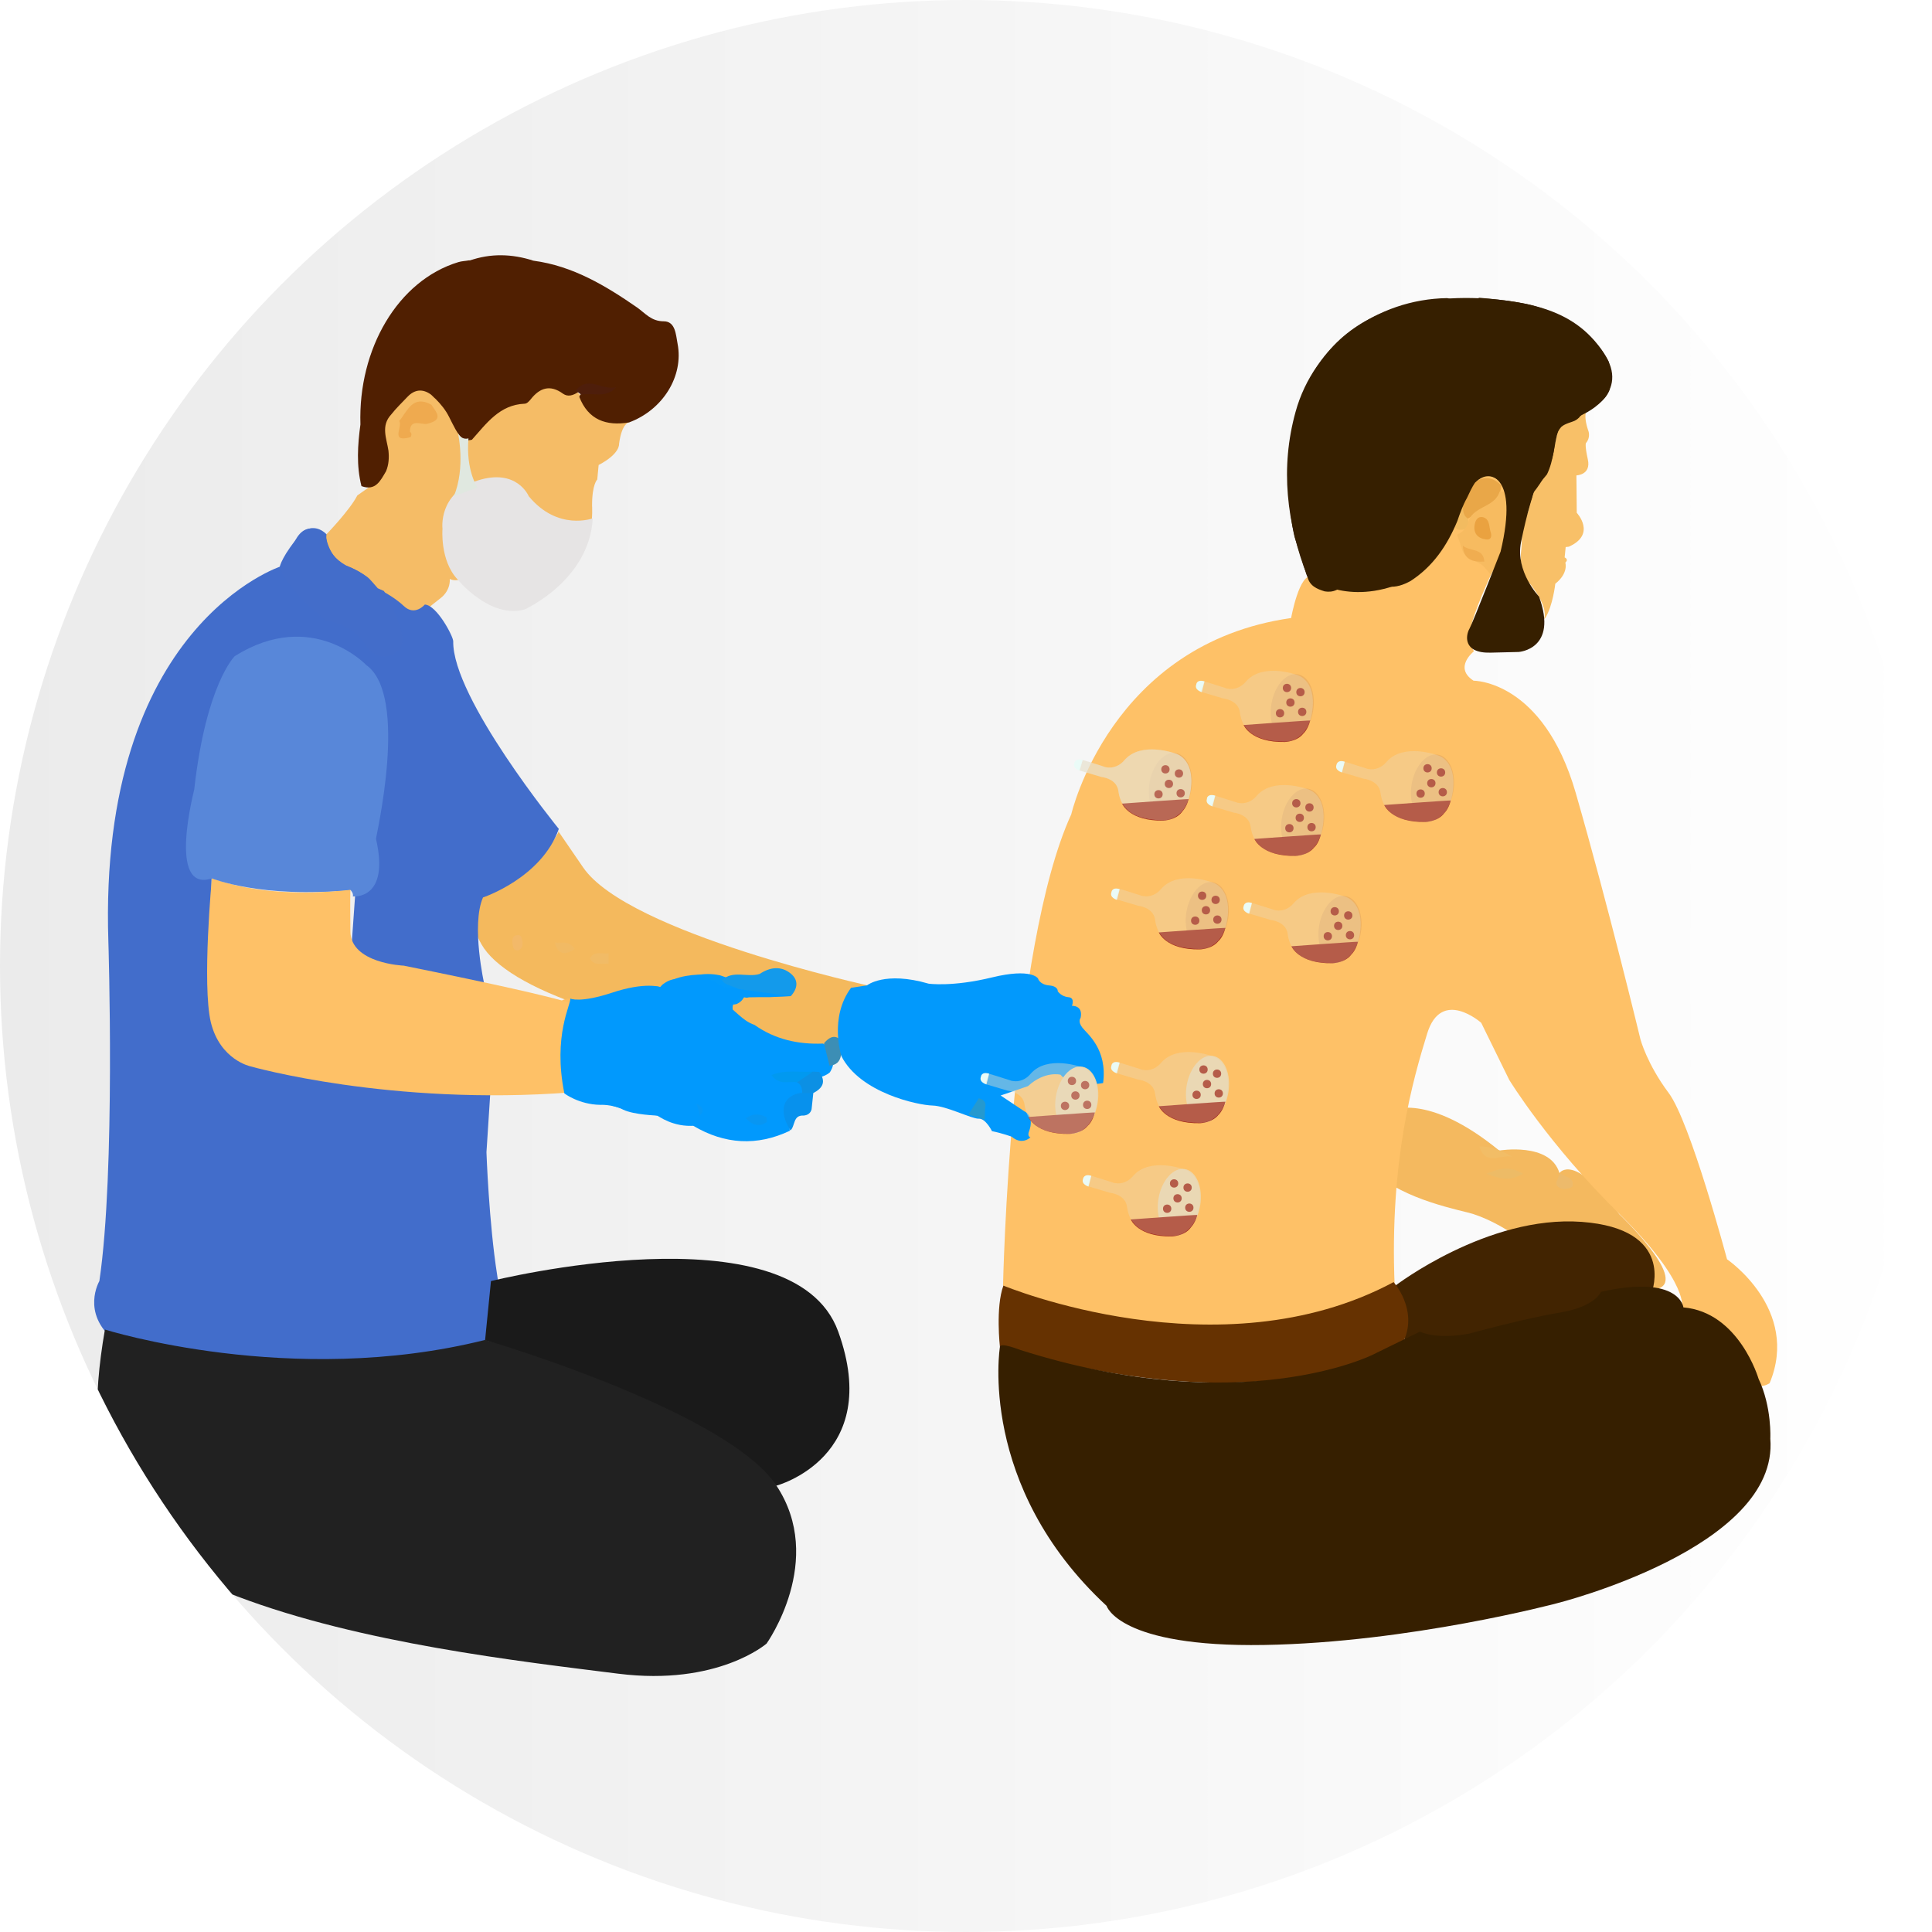 <?xml version="1.0" encoding="utf-8"?>
<!-- Generator: Adobe Illustrator 22.0.0, SVG Export Plug-In . SVG Version: 6.00 Build 0)  -->
<svg version="1.1" id="Layer_1" xmlns="http://www.w3.org/2000/svg" xmlns:xlink="http://www.w3.org/1999/xlink" x="0px" y="0px"
	 viewBox="0 0 558 558" style="enable-background:new 0 0 558 558;" xml:space="preserve">
<style type="text/css">
	.st0{fill:url(#SVGID_1_);}
	.st1{fill:url(#SVGID_2_);}
	.st2{fill:url(#SVGID_3_);}
	.st3{fill:url(#SVGID_4_);}
	.st4{fill:url(#SVGID_5_);}
	.st5{fill:#244293;}
	.st6{fill:#FAA797;}
	.st7{fill:#FAAFA0;}
	.st8{clip-path:url(#SVGID_7_);}
	.st9{fill:#EDF1F2;}
	.st10{fill:#F7E2D4;}
	.st11{fill:#E8F8F7;}
	.st12{fill:#E4F3F2;}
	.st13{fill:#DECFBE;}
	.st14{fill:#D6F1F7;}
	.st15{fill:#DF9A74;}
	.st16{fill:#ADC6CA;}
	.st17{fill:#0B0B0B;}
	.st18{fill:#C6E0E1;}
	.st19{fill:#404042;}
	.st20{fill:#0D0D0D;}
	.st21{fill:#C6DFE1;}
	.st22{fill:#AFCFD8;}
	.st23{fill:#A4AEAD;}
	.st24{fill:#9B9EA0;}
	.st25{fill:#98A2A3;}
	.st26{fill:#BECCCD;}
	.st27{fill:#D6E7E9;}
	.st28{fill:#A9B4B7;}
	.st29{fill:#010101;}
	.st30{fill:#999E9F;}
	.st31{fill:#D3E0E5;}
	.st32{fill:#7F8A8A;}
	.st33{fill:#9AA6A7;}
	.st34{fill:#BDCFCF;}
	.st35{fill:#B6C4C4;}
	.st36{fill:#D2F5F1;}
	.st37{fill:#D9AD90;}
	.st38{fill:#F8C4A0;}
	.st39{fill:#D3F4F8;}
	.st40{fill:#AEC6CA;}
	.st41{fill:#225D8B;}
	.st42{fill:#BBD5DC;}
	.st43{fill:#F7C49F;}
	.st44{fill:#BBD6DC;}
	.st45{fill:#DDEEF5;}
	.st46{fill:#D8EEF5;}
	.st47{fill:#BAD5DA;}
	.st48{fill:#262626;}
	.st49{fill:#AECED8;}
	.st50{fill:#F6C9A5;}
	.st51{fill:#989F9E;}
	.st52{fill:#0C0C0C;}
	.st53{fill:#F6F9F9;}
	.st54{fill:#FDFDFD;}
	.st55{fill:#E3A580;}
	.st56{fill:#F8C49F;}
	.st57{fill:#C7E0E2;}
	.st58{fill:#020304;}
	.st59{fill:#D6F2F6;}
	.st60{fill:#848D8E;}
	.st61{fill:#91999E;}
	.st62{clip-path:url(#SVGID_9_);fill:#393939;}
	.st63{clip-path:url(#SVGID_9_);fill:#FDBFB0;}
	.st64{clip-path:url(#SVGID_9_);fill:#5887D9;}
	.st65{clip-path:url(#SVGID_9_);fill:#426DCB;}
	.st66{clip-path:url(#SVGID_9_);fill:#2C2C2C;}
	.st67{clip-path:url(#SVGID_9_);fill:#FD9883;}
	.st68{clip-path:url(#SVGID_9_);fill:#4460AE;}
	.st69{clip-path:url(#SVGID_9_);fill:#436DCA;}
	.st70{clip-path:url(#SVGID_9_);fill:#FBA897;}
	.st71{clip-path:url(#SVGID_9_);fill:#FEBFB0;}
	.st72{clip-path:url(#SVGID_9_);fill:#5886D9;}
	.st73{clip-path:url(#SVGID_9_);fill:#FCA797;}
	.st74{clip-path:url(#SVGID_9_);fill:#45689D;}
	.st75{clip-path:url(#SVGID_9_);fill:#FBAB9B;}
	.st76{clip-path:url(#SVGID_9_);fill:#436ECB;}
	.st77{clip-path:url(#SVGID_9_);fill:#F9958C;}
	.st78{clip-path:url(#SVGID_9_);fill:#FDA796;}
	.st79{clip-path:url(#SVGID_9_);fill:#5978BB;}
	.st80{clip-path:url(#SVGID_9_);fill:#FA9485;}
	.st81{clip-path:url(#SVGID_9_);fill:#FD9985;}
	.st82{clip-path:url(#SVGID_9_);fill:#FC9E8B;}
	.st83{clip-path:url(#SVGID_9_);fill:#C47E7B;}
	.st84{clip-path:url(#SVGID_9_);fill:#F58876;}
	.st85{clip-path:url(#SVGID_9_);fill:#F4AA9F;}
	.st86{clip-path:url(#SVGID_9_);fill:#FEAD9A;}
	.st87{clip-path:url(#SVGID_9_);fill:#5877BA;}
	.st88{clip-path:url(#SVGID_9_);fill:#FBA99D;}
	.st89{clip-path:url(#SVGID_9_);fill:#FCA796;}
	.st90{clip-path:url(#SVGID_9_);fill:#F9A798;}
	.st91{clip-path:url(#SVGID_9_);fill:#FC9584;}
	.st92{clip-path:url(#SVGID_9_);fill:#FDBBAC;}
	.st93{clip-path:url(#SVGID_9_);fill:#4B6190;}
	.st94{clip-path:url(#SVGID_9_);fill:#4668A6;}
	.st95{clip-path:url(#SVGID_9_);fill:#5779C3;}
	.st96{clip-path:url(#SVGID_9_);fill:#BF8D8F;}
	.st97{clip-path:url(#SVGID_9_);fill:#4461AF;}
	.st98{clip-path:url(#SVGID_9_);fill:#F45550;}
	.st99{clip-path:url(#SVGID_9_);fill:#F65F5B;}
	.st100{clip-path:url(#SVGID_9_);fill:#17378E;}
	.st101{clip-path:url(#SVGID_9_);fill:#4466B4;}
	.st102{clip-path:url(#SVGID_9_);fill:#F45753;}
	.st103{clip-path:url(#SVGID_9_);fill:#F45752;}
	.st104{clip-path:url(#SVGID_9_);fill:#F65F5C;}
	.st105{clip-path:url(#SVGID_9_);fill:#F45853;}
	.st106{clip-path:url(#SVGID_9_);fill:#F45350;}
	.st107{clip-path:url(#SVGID_9_);fill:#FAA095;}
	.st108{clip-path:url(#SVGID_9_);fill:#FAA094;}
	.st109{clip-path:url(#SVGID_9_);fill:#F26764;}
	.st110{clip-path:url(#SVGID_9_);fill:#F76767;}
	.st111{clip-path:url(#SVGID_9_);fill:#F65D5B;}
	.st112{clip-path:url(#SVGID_9_);fill:#F3847A;}
	.st113{clip-path:url(#SVGID_9_);fill:#F35651;}
	.st114{fill-rule:evenodd;clip-rule:evenodd;fill:#F7C49F;}
	.st115{fill-rule:evenodd;clip-rule:evenodd;fill:#225D8B;}
	.st116{fill-rule:evenodd;clip-rule:evenodd;fill:#326698;}
	.st117{fill-rule:evenodd;clip-rule:evenodd;fill:#EAB998;}
	.st118{fill-rule:evenodd;clip-rule:evenodd;fill:#393939;}
	.st119{fill-rule:evenodd;clip-rule:evenodd;fill:#6D6E70;}
	.st120{clip-path:url(#SVGID_11_);}
	.st121{fill:#EF9D7F;}
	.st122{fill:#5E1F3C;}
	.st123{fill:#FFFFFF;}
	.st124{fill:#D85B6B;}
	.st125{fill:#C1485C;}
	.st126{clip-path:url(#SVGID_11_);fill:#FCA886;}
	.st127{clip-path:url(#SVGID_11_);fill:#393939;}
	.st128{clip-path:url(#SVGID_11_);fill:#5E1F3C;}
	.st129{clip-path:url(#SVGID_11_);fill:#FFFFFF;}
	.st130{fill:#824865;}
	.st131{fill:#FCA886;}
	.st132{fill:#2EC2BB;}
	.st133{fill:url(#SVGID_12_);}
	.st134{fill:url(#SVGID_13_);}
	.st135{fill:url(#SVGID_14_);}
	.st136{fill:url(#SVGID_15_);}
	.st137{fill:url(#SVGID_16_);}
	.st138{fill:url(#SVGID_17_);}
	.st139{fill:url(#SVGID_18_);}
	.st140{fill:url(#SVGID_19_);}
	.st141{fill:url(#SVGID_20_);}
	.st142{fill:url(#SVGID_21_);}
	.st143{fill:url(#SVGID_22_);}
	.st144{fill:url(#SVGID_23_);}
	.st145{fill:url(#SVGID_24_);}
	.st146{fill:url(#SVGID_25_);}
	.st147{fill:url(#SVGID_26_);}
	.st148{clip-path:url(#SVGID_28_);}
	.st149{fill:#F4B95D;}
	.st150{fill:#F5BC66;}
	.st151{fill:#426DCB;}
	.st152{fill:#1A1A1A;}
	.st153{fill:#212121;}
	.st154{fill:#F4B95F;}
	.st155{fill:#F8C068;}
	.st156{fill:#FEC167;}
	.st157{fill:#422401;}
	.st158{fill:#663201;}
	.st159{fill:#361F00;}
	.st160{fill:#501F01;}
	.st161{fill:#0199FD;}
	.st162{fill:#0791ED;}
	.st163{fill:#0898F6;}
	.st164{fill:#E9A748;}
	.st165{fill:#F2BB60;}
	.st166{fill:#231101;}
	.st167{fill:#4E1E0B;}
	.st168{fill:#039AFB;}
	.st169{fill:#FEBF56;}
	.st170{fill:#0A97F0;}
	.st171{fill:#0699EF;}
	.st172{fill:#0199F0;}
	.st173{fill:#0C90E4;}
	.st174{fill:#029AF5;}
	.st175{fill:#3C8EB5;}
	.st176{fill:#FEBD5F;}
	.st177{fill:#5E8C8B;}
	.st178{fill:#0896F2;}
	.st179{fill:#0A98EE;}
	.st180{fill:#0797F3;}
	.st181{fill:#B6D2C1;}
	.st182{fill:#769281;}
	.st183{fill:#EDBB66;}
	.st184{fill:#F2BD66;}
	.st185{fill:#EDBA6B;}
	.st186{fill:#F7BB60;}
	.st187{fill:#F0AD50;}
	.st188{fill:#EFAA4F;}
	.st189{fill:#F3B969;}
	.st190{fill:#F1BA64;}
	.st191{fill:#F1BB66;}
	.st192{fill:#139AEB;}
	.st193{fill:#EAA240;}
	.st194{fill:#5887D9;}
	.st195{fill:#436DCA;}
	.st196{fill:#E6E4E4;}
	.st197{fill:#E0E8E0;}
	.st198{fill:#EFB262;}
	.st199{opacity:0.54;fill:#E7E0CD;}
	.st200{fill:#9F210F;}
	.st201{fill:#EAFBF7;}
	.st202{fill:#0299FC;}
	.st203{fill:#2599CF;}
	.st204{fill:#ECD5A9;}
	.st205{opacity:0.37;fill:#E7E0CD;}
	.st206{opacity:0.31;fill:#E7E0CD;}
	.st207{opacity:0.43;fill:#E7E0CD;}
	.st208{clip-path:url(#SVGID_30_);fill:#E8A55B;}
	.st209{clip-path:url(#SVGID_30_);fill:#5CE5D8;}
	.st210{clip-path:url(#SVGID_30_);}
	.st211{fill:#FFFBE7;}
	.st212{fill:#AF9E84;}
	.st213{fill:#2AAEAA;}
	.st214{fill:#228586;}
	.st215{fill:#C8AD92;}
	.st216{fill:#3C2F07;}
	.st217{fill:#01CBBF;}
	.st218{fill:#5CE5D8;}
	.st219{fill:#FBBA6F;}
	.st220{fill:#F28D50;}
	.st221{fill:#3A2B1A;}
	.st222{fill:#231F20;}
	.st223{fill:#49331D;}
	.st224{fill:#603E1F;}
	.st225{fill:#716558;}
	.st226{fill:#E8A55B;}
	.st227{fill:#FCBB6E;}
	.st228{clip-path:url(#SVGID_30_);fill:#2973A5;}
	.st229{clip-path:url(#SVGID_30_);fill:#281E27;}
	.st230{clip-path:url(#SVGID_30_);fill:#FFFBE7;}
	.st231{clip-path:url(#SVGID_30_);fill:#F28D50;}
	.st232{clip-path:url(#SVGID_30_);fill:#716558;}
	.st233{clip-path:url(#SVGID_30_);fill:#393939;}
	.st234{clip-path:url(#SVGID_30_);fill:#231F20;}
	.st235{fill:#393939;}
	.st236{fill:#3B2D3C;}
	.st237{clip-path:url(#SVGID_32_);}
	.st238{fill:#1D2350;}
	.st239{fill:#E4A392;}
	.st240{fill:#0D113B;}
	.st241{fill:#528EBE;}
	.st242{clip-path:url(#SVGID_34_);}
	.st243{fill:url(#SVGID_35_);}
	.st244{fill:url(#SVGID_36_);}
	.st245{fill:url(#SVGID_37_);}
	.st246{fill:#225D8B;stroke:#225D8B;stroke-miterlimit:10;}
	.st247{opacity:0.5;clip-path:url(#SVGID_39_);}
	.st248{fill:#CEDFFF;}
	.st249{fill:#81A5EF;}
	.st250{clip-path:url(#SVGID_39_);}
	.st251{fill:#25468F;}
	.st252{fill:#5C9CF4;}
	.st253{opacity:0.5;fill:#E8F3FF;}
	.st254{fill:#9DDEDA;}
	.st255{fill:#7FCFCF;}
	.st256{fill:#FF912B;}
	.st257{fill:#FC7600;}
	.st258{fill:#8AAFF7;}
	.st259{fill:#A9C2FF;}
	.st260{fill:#2A3967;}
	.st261{fill:#FFAE73;}
	.st262{fill:#1E3865;}
	.st263{fill:#F99352;}
	.st264{fill:#FDDBBA;}
	.st265{fill:#F0C19A;}
	.st266{fill:#F9924F;}
	.st267{clip-path:url(#SVGID_41_);}
	.st268{fill:url(#SVGID_42_);}
	.st269{opacity:0.4;}
	.st270{fill:url(#SVGID_43_);}
	.st271{fill:url(#SVGID_44_);}
	.st272{fill:url(#SVGID_45_);}
	.st273{fill:url(#SVGID_46_);}
	.st274{fill:url(#SVGID_47_);}
	.st275{fill:url(#SVGID_48_);}
	.st276{fill:url(#SVGID_49_);}
	.st277{fill:url(#SVGID_50_);}
	.st278{fill:url(#SVGID_51_);}
	.st279{fill:url(#SVGID_52_);}
	.st280{fill:url(#SVGID_53_);}
	.st281{opacity:0.5;}
	.st282{fill:url(#SVGID_54_);}
	.st283{fill:url(#SVGID_55_);}
	.st284{opacity:0.3;}
	.st285{fill:url(#SVGID_56_);}
	.st286{fill:url(#SVGID_57_);}
	.st287{fill:url(#SVGID_58_);}
	.st288{fill:url(#SVGID_59_);}
	.st289{fill:url(#SVGID_60_);}
	.st290{fill:url(#SVGID_61_);}
	.st291{fill:url(#SVGID_62_);}
	.st292{fill:url(#SVGID_63_);}
	.st293{fill:url(#SVGID_64_);}
	.st294{fill:url(#SVGID_65_);}
	.st295{fill:url(#SVGID_66_);}
	.st296{fill:url(#SVGID_67_);}
	.st297{fill:url(#SVGID_68_);}
	.st298{fill:url(#SVGID_69_);}
	.st299{fill:url(#SVGID_70_);}
	.st300{fill:url(#SVGID_71_);}
	.st301{fill:url(#SVGID_72_);}
	.st302{fill:url(#SVGID_73_);}
	.st303{fill:url(#SVGID_74_);}
	.st304{fill:url(#SVGID_75_);}
	.st305{fill:url(#SVGID_76_);}
	.st306{fill:url(#SVGID_77_);}
	.st307{fill:url(#SVGID_78_);}
	.st308{fill:url(#SVGID_79_);}
	.st309{fill:url(#SVGID_80_);}
	.st310{fill:url(#SVGID_81_);}
	.st311{fill:url(#SVGID_82_);}
	.st312{fill:url(#SVGID_83_);}
	.st313{fill:url(#SVGID_84_);}
	.st314{opacity:0.5;fill:url(#SVGID_85_);}
	.st315{fill:url(#SVGID_86_);}
	.st316{opacity:0.6;}
	.st317{fill:url(#SVGID_87_);}
	.st318{fill:url(#SVGID_88_);}
	.st319{fill:url(#SVGID_89_);}
	.st320{fill:url(#SVGID_90_);}
	.st321{fill:url(#SVGID_91_);}
	.st322{fill:url(#SVGID_92_);}
	.st323{fill:url(#SVGID_93_);}
	.st324{fill:url(#SVGID_94_);}
	.st325{fill:url(#SVGID_95_);}
	.st326{fill:url(#SVGID_96_);}
	.st327{fill:url(#SVGID_97_);}
	.st328{fill:url(#SVGID_98_);}
	.st329{fill:url(#SVGID_99_);}
	.st330{fill:url(#SVGID_100_);}
	.st331{fill:url(#SVGID_101_);}
	.st332{opacity:0.7;fill:url(#SVGID_102_);}
	.st333{fill:#80BB56;}
	.st334{fill:url(#SVGID_103_);}
	.st335{fill:url(#SVGID_104_);}
	.st336{filter:url(#Adobe_OpacityMaskFilter);}
	.st337{mask:url(#SVGID_105_);}
	.st338{fill:url(#SVGID_106_);}
	.st339{fill:url(#SVGID_107_);}
	.st340{opacity:0.5;fill:url(#SVGID_108_);}
	.st341{opacity:0.3;fill:url(#SVGID_109_);}
	.st342{opacity:0.3;fill:url(#SVGID_110_);}
	.st343{opacity:0.1;fill:url(#SVGID_111_);}
	.st344{opacity:0.5;fill:url(#SVGID_112_);}
	.st345{opacity:0.3;fill:url(#SVGID_113_);}
	.st346{opacity:0.3;fill:url(#SVGID_114_);}
	.st347{opacity:0.2;fill:url(#SVGID_115_);}
	.st348{opacity:0.5;fill:url(#SVGID_116_);}
	.st349{opacity:0.5;fill:url(#SVGID_117_);}
	.st350{opacity:0.3;fill:url(#SVGID_118_);}
	.st351{opacity:0.2;fill:url(#SVGID_119_);}
	.st352{opacity:0.3;fill:url(#SVGID_120_);}
	.st353{opacity:0.3;fill:url(#SVGID_121_);}
	.st354{opacity:0.3;fill:url(#SVGID_122_);}
	.st355{opacity:0.5;fill:url(#SVGID_123_);}
	.st356{opacity:0.3;fill:url(#SVGID_124_);}
	.st357{opacity:0.5;fill:url(#SVGID_125_);}
	.st358{opacity:0.3;fill:url(#SVGID_126_);}
	.st359{opacity:0.5;fill:url(#SVGID_127_);}
	.st360{fill:url(#SVGID_128_);}
	.st361{fill:url(#SVGID_129_);}
	.st362{fill:url(#SVGID_130_);}
	.st363{fill:url(#SVGID_131_);}
	.st364{fill:url(#SVGID_132_);}
	.st365{opacity:0.2;fill:url(#SVGID_133_);}
	.st366{filter:url(#Adobe_OpacityMaskFilter_1_);}
	.st367{mask:url(#SVGID_134_);}
	.st368{fill:url(#SVGID_135_);}
	.st369{fill:url(#SVGID_136_);}
	.st370{opacity:0.2;}
	.st371{fill:url(#SVGID_137_);}
	.st372{fill:url(#SVGID_138_);}
	.st373{fill:url(#SVGID_139_);}
	.st374{fill:url(#SVGID_140_);}
	.st375{fill:url(#SVGID_141_);}
	.st376{fill:url(#SVGID_142_);}
	.st377{fill:url(#SVGID_143_);}
	.st378{fill:url(#SVGID_144_);}
	.st379{fill:url(#SVGID_145_);}
	.st380{fill:url(#SVGID_146_);}
	.st381{fill:url(#SVGID_147_);}
	.st382{fill:url(#SVGID_148_);}
	.st383{fill:url(#SVGID_149_);}
	.st384{opacity:0.4;fill:url(#SVGID_150_);}
	.st385{opacity:0.7;fill:url(#SVGID_151_);}
	.st386{opacity:0.2;fill:url(#SVGID_152_);}
	.st387{opacity:0.4;fill:url(#SVGID_153_);}
	.st388{opacity:0.4;fill:url(#SVGID_154_);}
	.st389{opacity:0.4;fill:url(#SVGID_155_);}
	.st390{fill:url(#SVGID_156_);}
	.st391{opacity:0.2;fill:url(#SVGID_157_);}
	.st392{opacity:0.4;fill:url(#SVGID_158_);}
	.st393{opacity:0.3;fill:url(#SVGID_159_);}
	.st394{opacity:0.4;fill:url(#SVGID_160_);}
	.st395{opacity:0.4;fill:url(#SVGID_161_);}
	.st396{opacity:0.4;fill:url(#SVGID_162_);}
	.st397{opacity:0.4;fill:url(#SVGID_163_);}
	.st398{opacity:0.2;fill:url(#SVGID_164_);}
	.st399{opacity:0.2;fill:url(#SVGID_165_);}
	.st400{opacity:0.4;fill:url(#SVGID_166_);}
	.st401{opacity:0.4;fill:url(#SVGID_167_);}
	.st402{opacity:0.4;fill:url(#SVGID_168_);}
	.st403{opacity:0.4;fill:url(#SVGID_169_);}
	.st404{opacity:0.2;fill:url(#SVGID_170_);}
	.st405{opacity:0.4;fill:url(#SVGID_171_);}
	.st406{opacity:0.2;fill:url(#SVGID_172_);}
	.st407{fill:url(#SVGID_173_);}
	.st408{fill:url(#SVGID_174_);}
	.st409{fill:url(#SVGID_175_);}
	.st410{opacity:0.1;}
	.st411{fill:#6E5B0C;}
	.st412{opacity:0.2;fill:url(#SVGID_176_);}
	.st413{opacity:0.2;fill:#B97B12;}
	.st414{fill:url(#SVGID_177_);}
	.st415{fill:url(#SVGID_178_);}
	.st416{fill:url(#SVGID_179_);}
	.st417{fill:url(#SVGID_180_);}
	.st418{opacity:0.4;fill:url(#SVGID_181_);}
	.st419{opacity:0.5;fill:url(#SVGID_182_);}
	.st420{opacity:0.5;fill:url(#SVGID_183_);}
	.st421{opacity:0.5;fill:url(#SVGID_184_);}
	.st422{opacity:0.5;fill:url(#SVGID_185_);}
	.st423{fill:#104171;}
	.st424{fill:#FFA05E;}
	.st425{fill:#0B3563;}
	.st426{fill:#ACCEFC;}
	.st427{fill:#0B4D87;}
	.st428{clip-path:url(#SVGID_187_);}
	.st429{fill:#E6A172;}
	.st430{fill:#BCEFF0;}
	.st431{fill:#5E412E;}
	.st432{fill:#8E6E57;}
	.st433{fill:#A18874;}
	.st434{fill:#463D7D;}
	.st435{fill:#608285;}
	.st436{fill:#F4B488;}
	.st437{fill:#085A6D;}
	.st438{fill:#D48F61;}
	.st439{fill:#F4DCCC;}
	.st440{fill:#9FD8DB;}
	.st441{fill:#A8E5E8;}
	.st442{fill:#0F0E19;}
	.st443{fill:#86868C;}
	.st444{fill:#707075;}
	.st445{fill:#A2A2A8;}
	.st446{clip-path:url(#SVGID_187_);fill:#E6A172;}
	.st447{clip-path:url(#SVGID_187_);fill:#854519;}
	.st448{clip-path:url(#SVGID_187_);fill:#F4DCCC;}
	.st449{fill:#D8E8E8;}
	.st450{fill:#506D6E;}
	.st451{clip-path:url(#SVGID_187_);fill:#D4944C;}
	.st452{clip-path:url(#SVGID_187_);fill:#0B3563;}
	.st453{clip-path:url(#SVGID_187_);fill:#F4B488;}
	.st454{clip-path:url(#SVGID_187_);fill:#E8DED6;}
	.st455{clip-path:url(#SVGID_187_);fill:#F4BF9B;}
	.st456{fill:#A6C42C;}
	.st457{fill:#DB915C;}
	.st458{fill:#F2E5DD;}
	.st459{fill:#E6D9D2;}
	.st460{fill:#4D280E;}
	.st461{fill:#854519;}
	.st462{fill:#4D261B;}
	.st463{fill:#F4BF9B;}
	.st464{fill:#C4A69F;}
	.st465{fill:#E76F46;}
	.st466{fill:#B0CED6;}
	.st467{fill:#042830;}
	.st468{fill:#73B5A8;}
	.st469{fill:#7FC7B9;}
	.st470{fill:#CAE3DE;}
	.st471{fill:#633D5F;}
	.st472{fill:#875382;}
	.st473{fill:#4D2749;}
	.st474{fill:#3D1F3A;}
	.st475{fill:#D2DDE2;}
	.st476{fill:#F4AD7C;}
	.st477{fill:#522B10;}
	.st478{fill:#D97C56;}
	.st479{clip-path:url(#SVGID_187_);fill:#95CCCF;}
	.st480{clip-path:url(#SVGID_187_);fill:#707075;}
	.st481{clip-path:url(#SVGID_189_);}
	.st482{fill:#202338;}
	.st483{fill:#81807E;}
	.st484{fill:#292C47;}
	.st485{fill:#DBD8E3;}
	.st486{fill:#1D2033;}
	.st487{fill:#323657;}
	.st488{fill:#EEA987;}
	.st489{fill:#3A4066;}
	.st490{fill:#EEA886;}
	.st491{fill:#D88A51;}
	.st492{fill:#A77860;}
	.st493{fill:#DBDFF0;}
	.st494{fill:#2F6B8C;}
	.st495{fill:#2F4563;}
	.st496{fill:#BCC0CF;}
	.st497{fill:#E2D2CA;}
	.st498{fill:#434343;}
	.st499{fill:#616161;}
	.st500{fill:#E0CEC7;}
	.st501{fill:#A7AAB8;}
	.st502{fill:#C6CAD9;}
	.st503{clip-path:url(#SVGID_191_);}
	.st504{fill:#FFAD73;}
	.st505{fill:#E5F1FF;}
	.st506{opacity:0.2;fill:#A7CBFF;}
	.st507{fill:#DF7D42;}
	.st508{fill:#1F3765;}
	.st509{fill:#FF7469;}
	.st510{fill:#F1726B;}
	.st511{fill:#A7CBFF;}
	.st512{opacity:0.5;fill:#A7CBFF;}
	.st513{fill:#6C97F5;}
	.st514{clip-path:url(#SVGID_193_);}
	.st515{fill:#CB1C3E;}
	.st516{fill:#65A4C5;}
	.st517{clip-path:url(#SVGID_193_);fill:#FFAB2F;}
	.st518{clip-path:url(#SVGID_193_);fill:#499EC4;}
	
		.st519{clip-path:url(#SVGID_193_);fill:none;stroke:#231F20;stroke-width:2.564;stroke-linecap:round;stroke-linejoin:round;stroke-miterlimit:10;}
	.st520{fill:#499EC4;}
	.st521{clip-path:url(#SVGID_193_);fill:#65A4C5;}
	.st522{clip-path:url(#SVGID_193_);fill:#FCA886;}
	.st523{fill:none;stroke:#231F20;stroke-width:2.564;stroke-linecap:round;stroke-linejoin:round;stroke-miterlimit:10;}
	.st524{clip-path:url(#SVGID_193_);fill:#6C97F5;}
	
		.st525{clip-path:url(#SVGID_193_);fill:#231F20;stroke:#231F20;stroke-width:2.564;stroke-linecap:round;stroke-linejoin:round;stroke-miterlimit:10;}
	.st526{clip-path:url(#SVGID_193_);fill:#1E3865;}
	.st527{clip-path:url(#SVGID_193_);fill:#1F3765;}
	.st528{clip-path:url(#SVGID_193_);fill:#F99B7A;}
	.st529{clip-path:url(#SVGID_195_);}
	.st530{fill:#FBC3AE;}
	.st531{fill:#9FDBFF;}
	.st532{fill:#787878;}
	.st533{fill:#FB9A80;}
	.st534{fill:#DBF4FF;}
	.st535{fill:#51ACC5;stroke:#FFFFFF;stroke-miterlimit:10;}
	.st536{fill:#BB6A2B;}
	.st537{fill:#A75B28;}
	.st538{fill:#ABABAB;}
	.st539{fill:#FBC3AE;stroke:#FFFFFF;stroke-miterlimit:10;}
	.st540{fill:#FB9A80;stroke:#FFFFFF;stroke-miterlimit:10;}
	.st541{fill:#FFFFFF;stroke:#FFFFFF;stroke-miterlimit:10;}
	.st542{fill:#5D4639;}
	.st543{opacity:0.5;fill:#906C58;}
	.st544{fill:#F4D9BF;}
	.st545{fill:#007EC4;}
	.st546{fill:#2C6C98;}
	.st547{fill:#518CF4;}
	.st548{fill:#009A9A;}
	.st549{fill:#E3BB94;}
	.st550{opacity:0.5;fill:#C39368;}
	.st551{fill:#906C58;}
	.st552{clip-path:url(#SVGID_197_);fill:#1F3765;}
	.st553{clip-path:url(#SVGID_197_);}
	.st554{fill:#DED0C7;}
	.st555{fill:#002650;}
	.st556{fill:#03233A;}
	.st557{fill:#BCE8DA;}
	.st558{fill:#A9DBC9;}
	.st559{fill:#CA5F38;}
	.st560{fill:#F8B665;}
	.st561{fill:#EFE8CE;}
	.st562{fill:#5E6D68;}
	.st563{fill:#525E5A;}
	.st564{fill:url(#SVGID_198_);}
	.st565{fill:url(#SVGID_199_);}
	.st566{fill:#5A4A42;}
	.st567{fill:#9A8479;}
	.st568{clip-path:url(#SVGID_201_);}
	.st569{fill:#F7CDA1;}
	.st570{clip-path:url(#SVGID_201_);fill:#F7CDA1;}
	.st571{clip-path:url(#SVGID_201_);fill:#FFBE92;}
	.st572{clip-path:url(#SVGID_201_);fill:#FBCFB6;}
	.st573{clip-path:url(#SVGID_201_);fill:#DC8C54;}
	.st574{opacity:0.5;fill:url(#SVGID_202_);}
	.st575{opacity:0.5;fill:#F7CDA1;}
	.st576{opacity:0.5;fill:url(#SVGID_203_);}
	.st577{clip-path:url(#SVGID_201_);fill:#E1BB94;}
	.st578{opacity:0.8;clip-path:url(#SVGID_201_);fill:url(#SVGID_204_);}
	.st579{fill:#763417;}
	.st580{fill:#53250F;}
	.st581{opacity:0.4;clip-path:url(#SVGID_201_);}
	.st582{fill:#613B15;}
	.st583{clip-path:url(#SVGID_201_);fill:#924423;}
	.st584{fill:#34609E;}
	.st585{opacity:0.5;fill:#34609E;}
	.st586{fill:#804A29;}
	.st587{fill:#763A19;}
	.st588{opacity:0.4;fill:#804A29;}
	.st589{fill:#3D7093;}
	.st590{fill:#2A536F;}
	.st591{opacity:0.2;fill:#3D7093;}
	.st592{opacity:0.2;fill:#27506B;}
	.st593{opacity:0.4;fill:#3D7093;}
	.st594{opacity:0.3;fill:#3D7093;}
	.st595{opacity:0.3;fill:#70B0E0;}
	.st596{fill:#FFBE92;}
	.st597{filter:url(#Adobe_OpacityMaskFilter_2_);}
	.st598{filter:url(#Adobe_OpacityMaskFilter_3_);}
	.st599{mask:url(#SVGID_205_);fill:url(#SVGID_206_);}
	.st600{filter:url(#Adobe_OpacityMaskFilter_4_);}
	.st601{filter:url(#Adobe_OpacityMaskFilter_5_);}
	.st602{mask:url(#SVGID_207_);fill:url(#SVGID_208_);}
	.st603{opacity:0.4;fill:url(#SVGID_209_);}
	.st604{fill:#EC2224;}
	.st605{fill:url(#SVGID_210_);}
	.st606{opacity:0.5;fill:url(#SVGID_211_);}
	.st607{fill:url(#SVGID_212_);}
	.st608{opacity:0.8;}
	.st609{fill:url(#SVGID_213_);}
	.st610{fill:url(#SVGID_214_);}
	.st611{opacity:0.4;fill:url(#SVGID_215_);}
	.st612{opacity:0.4;fill:url(#SVGID_216_);}
	.st613{opacity:0.4;fill:url(#SVGID_217_);}
	.st614{opacity:0.4;fill:url(#SVGID_218_);}
	.st615{fill:url(#SVGID_219_);}
	.st616{fill:url(#SVGID_220_);}
	.st617{opacity:0.5;fill:#FFFFFF;}
	.st618{opacity:0.7;fill:url(#SVGID_221_);}
	.st619{fill:url(#SVGID_222_);}
	.st620{fill:url(#SVGID_223_);}
	.st621{opacity:0.3;fill:url(#SVGID_224_);}
	.st622{opacity:0.3;fill:url(#SVGID_225_);}
	.st623{opacity:0.3;fill:url(#SVGID_226_);}
	.st624{opacity:0.3;fill:url(#SVGID_227_);}
	.st625{opacity:0.3;fill:url(#SVGID_228_);}
	.st626{fill:url(#SVGID_229_);}
	.st627{opacity:0.4;fill:url(#SVGID_230_);}
	.st628{opacity:0.7;fill:url(#SVGID_231_);}
	.st629{fill:url(#SVGID_232_);}
	.st630{opacity:0.3;fill:url(#SVGID_233_);}
	.st631{opacity:0.3;fill:url(#SVGID_234_);}
	.st632{opacity:0.7;fill:url(#SVGID_235_);}
	.st633{opacity:0.3;fill:url(#SVGID_236_);}
	.st634{fill:url(#SVGID_237_);}
	.st635{opacity:0.5;fill:url(#SVGID_238_);}
	.st636{fill:url(#SVGID_239_);}
	.st637{fill:url(#SVGID_240_);}
	.st638{fill:url(#SVGID_241_);}
	.st639{opacity:0.4;fill:url(#SVGID_242_);}
	.st640{opacity:0.4;fill:url(#SVGID_243_);}
	.st641{opacity:0.4;fill:url(#SVGID_244_);}
	.st642{opacity:0.4;fill:url(#SVGID_245_);}
	.st643{fill:url(#SVGID_246_);}
	.st644{fill:url(#SVGID_247_);}
	.st645{opacity:0.7;fill:url(#SVGID_248_);}
	.st646{fill:url(#SVGID_249_);}
	.st647{fill:url(#SVGID_250_);}
	.st648{opacity:0.3;fill:url(#SVGID_251_);}
	.st649{opacity:0.3;fill:url(#SVGID_252_);}
	.st650{opacity:0.3;fill:url(#SVGID_253_);}
	.st651{opacity:0.3;fill:url(#SVGID_254_);}
	.st652{opacity:0.3;fill:url(#SVGID_255_);}
	.st653{fill:url(#SVGID_256_);}
	.st654{opacity:0.4;fill:url(#SVGID_257_);}
	.st655{opacity:0.7;fill:url(#SVGID_258_);}
	.st656{fill:url(#SVGID_259_);}
	.st657{opacity:0.3;fill:url(#SVGID_260_);}
	.st658{opacity:0.3;fill:url(#SVGID_261_);}
	.st659{opacity:0.7;fill:url(#SVGID_262_);}
	.st660{opacity:0.3;fill:url(#SVGID_263_);}
	.st661{fill:url(#SVGID_264_);}
	.st662{opacity:0.5;fill:url(#SVGID_265_);}
	.st663{fill:url(#SVGID_266_);}
	.st664{opacity:0.6;fill:#7E2C15;}
	.st665{fill:url(#SVGID_267_);}
	.st666{fill:url(#SVGID_268_);}
	.st667{fill:url(#SVGID_269_);}
	.st668{fill:url(#SVGID_270_);}
	.st669{clip-path:url(#SVGID_272_);}
	.st670{fill:url(#SVGID_273_);}
	.st671{fill:url(#SVGID_274_);}
	.st672{opacity:0.4;fill:url(#SVGID_275_);}
	.st673{opacity:0.4;fill:url(#SVGID_276_);}
	.st674{opacity:0.4;fill:url(#SVGID_277_);}
	.st675{opacity:0.4;fill:url(#SVGID_278_);}
	.st676{fill:url(#SVGID_279_);}
	.st677{fill:url(#SVGID_280_);}
	.st678{opacity:0.7;fill:url(#SVGID_281_);}
	.st679{filter:url(#Adobe_OpacityMaskFilter_6_);}
	.st680{fill:url(#SVGID_283_);}
	.st681{mask:url(#SVGID_282_);}
	.st682{fill:url(#SVGID_284_);}
	.st683{fill:url(#SVGID_285_);}
	.st684{fill:url(#SVGID_286_);}
	.st685{fill:url(#SVGID_287_);}
	.st686{fill:url(#SVGID_288_);}
	.st687{fill:url(#SVGID_289_);}
	.st688{opacity:0.3;fill:url(#SVGID_290_);}
	.st689{opacity:0.3;fill:url(#SVGID_291_);}
	.st690{opacity:0.3;fill:url(#SVGID_292_);}
	.st691{opacity:0.3;fill:url(#SVGID_293_);}
	.st692{opacity:0.3;fill:url(#SVGID_294_);}
	.st693{fill:url(#SVGID_295_);}
	.st694{opacity:0.4;fill:url(#SVGID_296_);}
	.st695{opacity:0.7;fill:url(#SVGID_297_);}
	.st696{fill:url(#SVGID_298_);}
	.st697{opacity:0.3;fill:url(#SVGID_299_);}
	.st698{opacity:0.3;fill:url(#SVGID_300_);}
	.st699{opacity:0.7;fill:url(#SVGID_301_);}
	.st700{opacity:0.3;fill:url(#SVGID_302_);}
	.st701{fill:url(#SVGID_303_);}
	.st702{fill:url(#SVGID_304_);}
	.st703{opacity:0.4;fill:url(#SVGID_305_);}
	.st704{opacity:0.4;fill:url(#SVGID_306_);}
	.st705{opacity:0.4;fill:url(#SVGID_307_);}
	.st706{opacity:0.4;fill:url(#SVGID_308_);}
	.st707{fill:url(#SVGID_309_);}
	.st708{fill:url(#SVGID_310_);}
	.st709{opacity:0.7;fill:url(#SVGID_311_);}
	.st710{filter:url(#Adobe_OpacityMaskFilter_7_);}
	.st711{fill:url(#SVGID_313_);}
	.st712{mask:url(#SVGID_312_);}
	.st713{fill:url(#SVGID_314_);}
	.st714{fill:url(#SVGID_315_);}
	.st715{fill:url(#SVGID_316_);}
	.st716{fill:url(#SVGID_317_);}
	.st717{fill:url(#SVGID_318_);}
	.st718{fill:url(#SVGID_319_);}
	.st719{opacity:0.3;fill:url(#SVGID_320_);}
	.st720{opacity:0.3;fill:url(#SVGID_321_);}
	.st721{opacity:0.3;fill:url(#SVGID_322_);}
	.st722{opacity:0.3;fill:url(#SVGID_323_);}
	.st723{opacity:0.3;fill:url(#SVGID_324_);}
	.st724{fill:url(#SVGID_325_);}
	.st725{opacity:0.4;fill:url(#SVGID_326_);}
	.st726{opacity:0.7;fill:url(#SVGID_327_);}
	.st727{fill:url(#SVGID_328_);}
	.st728{opacity:0.3;fill:url(#SVGID_329_);}
	.st729{opacity:0.3;fill:url(#SVGID_330_);}
	.st730{opacity:0.7;fill:url(#SVGID_331_);}
	.st731{opacity:0.3;fill:url(#SVGID_332_);}
	.st732{clip-path:url(#SVGID_272_);fill:#F48C7F;}
	.st733{clip-path:url(#SVGID_272_);fill:#184655;}
	.st734{clip-path:url(#SVGID_272_);fill:#355389;}
	.st735{clip-path:url(#SVGID_272_);fill:#86B1F2;}
	.st736{clip-path:url(#SVGID_272_);fill:#FAE0B2;}
	.st737{clip-path:url(#SVGID_272_);fill:#F27A6A;}
	.st738{fill:url(#SVGID_333_);}
	.st739{fill:url(#SVGID_334_);}
	.st740{fill:url(#SVGID_335_);}
	.st741{fill:url(#SVGID_336_);}
	.st742{fill:url(#SVGID_337_);}
	.st743{clip-path:url(#SVGID_339_);}
	.st744{clip-path:url(#SVGID_341_);fill:#393939;}
	.st745{clip-path:url(#SVGID_341_);fill:#FDBFB0;}
	.st746{clip-path:url(#SVGID_341_);fill:#5887D9;}
	.st747{clip-path:url(#SVGID_341_);fill:#426DCB;}
	.st748{clip-path:url(#SVGID_341_);fill:#2C2C2C;}
	.st749{clip-path:url(#SVGID_341_);fill:#FD9883;}
	.st750{clip-path:url(#SVGID_341_);fill:#4460AE;}
	.st751{clip-path:url(#SVGID_341_);fill:#436DCA;}
	.st752{clip-path:url(#SVGID_341_);fill:#FBA897;}
	.st753{clip-path:url(#SVGID_341_);fill:#FEBFB0;}
	.st754{clip-path:url(#SVGID_341_);fill:#5886D9;}
	.st755{clip-path:url(#SVGID_341_);fill:#FCA797;}
	.st756{clip-path:url(#SVGID_341_);fill:#45689D;}
	.st757{clip-path:url(#SVGID_341_);fill:#FBAB9B;}
	.st758{clip-path:url(#SVGID_341_);fill:#436ECB;}
	.st759{clip-path:url(#SVGID_341_);fill:#F9958C;}
	.st760{clip-path:url(#SVGID_341_);fill:#FDA796;}
	.st761{clip-path:url(#SVGID_341_);fill:#5978BB;}
	.st762{clip-path:url(#SVGID_341_);fill:#FA9485;}
	.st763{clip-path:url(#SVGID_341_);fill:#FD9985;}
	.st764{clip-path:url(#SVGID_341_);fill:#FC9E8B;}
	.st765{clip-path:url(#SVGID_341_);fill:#C47E7B;}
	.st766{clip-path:url(#SVGID_341_);fill:#F58876;}
	.st767{clip-path:url(#SVGID_341_);fill:#F4AA9F;}
	.st768{clip-path:url(#SVGID_341_);fill:#FEAD9A;}
	.st769{clip-path:url(#SVGID_341_);fill:#5877BA;}
	.st770{clip-path:url(#SVGID_341_);fill:#FBA99D;}
	.st771{clip-path:url(#SVGID_341_);fill:#FCA796;}
	.st772{clip-path:url(#SVGID_341_);fill:#F9A798;}
	.st773{clip-path:url(#SVGID_341_);fill:#FC9584;}
	.st774{clip-path:url(#SVGID_341_);fill:#FDBBAC;}
	.st775{clip-path:url(#SVGID_341_);fill:#4B6190;}
	.st776{clip-path:url(#SVGID_341_);fill:#4668A6;}
	.st777{clip-path:url(#SVGID_341_);fill:#5779C3;}
	.st778{clip-path:url(#SVGID_341_);fill:#BF8D8F;}
	.st779{clip-path:url(#SVGID_341_);fill:#4461AF;}
	.st780{clip-path:url(#SVGID_341_);fill:#F45550;}
	.st781{clip-path:url(#SVGID_341_);fill:#F65F5B;}
	.st782{clip-path:url(#SVGID_341_);fill:#17378E;}
	.st783{clip-path:url(#SVGID_341_);fill:#4466B4;}
	.st784{clip-path:url(#SVGID_341_);fill:#F45753;}
	.st785{clip-path:url(#SVGID_341_);fill:#F45752;}
	.st786{clip-path:url(#SVGID_341_);fill:#F65F5C;}
	.st787{clip-path:url(#SVGID_341_);fill:#F45853;}
	.st788{clip-path:url(#SVGID_341_);fill:#F45350;}
	.st789{clip-path:url(#SVGID_341_);fill:#FAA095;}
	.st790{clip-path:url(#SVGID_341_);fill:#FAA094;}
	.st791{clip-path:url(#SVGID_341_);fill:#F26764;}
	.st792{clip-path:url(#SVGID_341_);fill:#F76767;}
	.st793{clip-path:url(#SVGID_341_);fill:#F65D5B;}
	.st794{clip-path:url(#SVGID_341_);fill:#F3847A;}
	.st795{clip-path:url(#SVGID_341_);fill:#F35651;}
	.st796{clip-path:url(#SVGID_343_);}
	.st797{clip-path:url(#SVGID_343_);fill:#FCA886;}
	.st798{clip-path:url(#SVGID_343_);fill:#393939;}
	.st799{clip-path:url(#SVGID_343_);fill:#5E1F3C;}
	.st800{clip-path:url(#SVGID_343_);fill:#FFFFFF;}
	.st801{fill:url(#SVGID_344_);}
	.st802{fill:url(#SVGID_345_);}
	.st803{fill:url(#SVGID_346_);}
	.st804{fill:url(#SVGID_347_);}
	.st805{fill:url(#SVGID_348_);}
	.st806{fill:url(#SVGID_349_);}
	.st807{fill:url(#SVGID_350_);}
	.st808{fill:url(#SVGID_351_);}
	.st809{fill:url(#SVGID_352_);}
	.st810{fill:url(#SVGID_353_);}
	.st811{fill:url(#SVGID_354_);}
	.st812{fill:url(#SVGID_355_);}
	.st813{fill:url(#SVGID_356_);}
	.st814{fill:url(#SVGID_357_);}
	.st815{fill:url(#SVGID_358_);}
	.st816{clip-path:url(#SVGID_360_);}
	.st817{clip-path:url(#SVGID_362_);fill:#E8A55B;}
	.st818{clip-path:url(#SVGID_362_);fill:#5CE5D8;}
	.st819{clip-path:url(#SVGID_362_);}
	.st820{clip-path:url(#SVGID_362_);fill:#2973A5;}
	.st821{clip-path:url(#SVGID_362_);fill:#281E27;}
	.st822{clip-path:url(#SVGID_362_);fill:#FFFBE7;}
	.st823{clip-path:url(#SVGID_362_);fill:#F28D50;}
	.st824{clip-path:url(#SVGID_362_);fill:#716558;}
	.st825{clip-path:url(#SVGID_362_);fill:#393939;}
	.st826{clip-path:url(#SVGID_362_);fill:#231F20;}
	.st827{clip-path:url(#SVGID_364_);}
	.st828{clip-path:url(#SVGID_366_);}
	.st829{fill:url(#SVGID_367_);}
	.st830{fill:url(#SVGID_368_);}
	.st831{fill:url(#SVGID_369_);}
	.st832{opacity:0.5;clip-path:url(#SVGID_371_);}
	.st833{clip-path:url(#SVGID_371_);}
	.st834{clip-path:url(#SVGID_373_);}
	.st835{fill:url(#SVGID_374_);}
	.st836{fill:url(#SVGID_375_);}
	.st837{fill:url(#SVGID_376_);}
	.st838{fill:url(#SVGID_377_);}
	.st839{fill:url(#SVGID_378_);}
	.st840{fill:url(#SVGID_379_);}
	.st841{fill:url(#SVGID_380_);}
	.st842{fill:url(#SVGID_381_);}
	.st843{fill:url(#SVGID_382_);}
	.st844{fill:url(#SVGID_383_);}
	.st845{fill:url(#SVGID_384_);}
	.st846{fill:url(#SVGID_385_);}
	.st847{fill:url(#SVGID_386_);}
	.st848{fill:url(#SVGID_387_);}
	.st849{fill:url(#SVGID_388_);}
	.st850{fill:url(#SVGID_389_);}
	.st851{fill:url(#SVGID_390_);}
	.st852{fill:url(#SVGID_391_);}
	.st853{fill:url(#SVGID_392_);}
	.st854{fill:url(#SVGID_393_);}
	.st855{fill:url(#SVGID_394_);}
	.st856{fill:url(#SVGID_395_);}
	.st857{fill:url(#SVGID_396_);}
	.st858{fill:url(#SVGID_397_);}
	.st859{fill:url(#SVGID_398_);}
	.st860{fill:url(#SVGID_399_);}
	.st861{fill:url(#SVGID_400_);}
	.st862{fill:url(#SVGID_401_);}
	.st863{fill:url(#SVGID_402_);}
	.st864{fill:url(#SVGID_403_);}
	.st865{fill:url(#SVGID_404_);}
	.st866{fill:url(#SVGID_405_);}
	.st867{fill:url(#SVGID_406_);}
	.st868{fill:url(#SVGID_407_);}
	.st869{fill:url(#SVGID_408_);}
	.st870{fill:url(#SVGID_409_);}
	.st871{fill:url(#SVGID_410_);}
	.st872{fill:url(#SVGID_411_);}
	.st873{fill:url(#SVGID_412_);}
	.st874{fill:url(#SVGID_413_);}
	.st875{fill:url(#SVGID_414_);}
	.st876{fill:url(#SVGID_415_);}
	.st877{fill:url(#SVGID_416_);}
	.st878{opacity:0.5;fill:url(#SVGID_417_);}
	.st879{fill:url(#SVGID_418_);}
	.st880{fill:url(#SVGID_419_);}
	.st881{fill:url(#SVGID_420_);}
	.st882{fill:url(#SVGID_421_);}
	.st883{fill:url(#SVGID_422_);}
	.st884{fill:url(#SVGID_423_);}
	.st885{fill:url(#SVGID_424_);}
	.st886{fill:url(#SVGID_425_);}
	.st887{fill:url(#SVGID_426_);}
	.st888{fill:url(#SVGID_427_);}
	.st889{fill:url(#SVGID_428_);}
	.st890{fill:url(#SVGID_429_);}
	.st891{fill:url(#SVGID_430_);}
	.st892{fill:url(#SVGID_431_);}
	.st893{fill:url(#SVGID_432_);}
	.st894{fill:url(#SVGID_433_);}
	.st895{opacity:0.7;fill:url(#SVGID_434_);}
	.st896{fill:url(#SVGID_435_);}
	.st897{fill:url(#SVGID_436_);}
	.st898{filter:url(#Adobe_OpacityMaskFilter_8_);}
	.st899{mask:url(#SVGID_437_);}
	.st900{fill:url(#SVGID_438_);}
	.st901{fill:url(#SVGID_439_);}
	.st902{opacity:0.5;fill:url(#SVGID_440_);}
	.st903{opacity:0.3;fill:url(#SVGID_441_);}
	.st904{opacity:0.3;fill:url(#SVGID_442_);}
	.st905{opacity:0.1;fill:url(#SVGID_443_);}
	.st906{opacity:0.5;fill:url(#SVGID_444_);}
	.st907{opacity:0.3;fill:url(#SVGID_445_);}
	.st908{opacity:0.3;fill:url(#SVGID_446_);}
	.st909{opacity:0.2;fill:url(#SVGID_447_);}
	.st910{opacity:0.5;fill:url(#SVGID_448_);}
	.st911{opacity:0.5;fill:url(#SVGID_449_);}
	.st912{opacity:0.3;fill:url(#SVGID_450_);}
	.st913{opacity:0.2;fill:url(#SVGID_451_);}
	.st914{opacity:0.3;fill:url(#SVGID_452_);}
	.st915{opacity:0.3;fill:url(#SVGID_453_);}
	.st916{opacity:0.3;fill:url(#SVGID_454_);}
	.st917{opacity:0.5;fill:url(#SVGID_455_);}
	.st918{opacity:0.3;fill:url(#SVGID_456_);}
	.st919{opacity:0.5;fill:url(#SVGID_457_);}
	.st920{opacity:0.3;fill:url(#SVGID_458_);}
	.st921{opacity:0.5;fill:url(#SVGID_459_);}
	.st922{fill:url(#SVGID_460_);}
	.st923{fill:url(#SVGID_461_);}
	.st924{fill:url(#SVGID_462_);}
	.st925{fill:url(#SVGID_463_);}
	.st926{fill:url(#SVGID_464_);}
	.st927{opacity:0.2;fill:url(#SVGID_465_);}
	.st928{filter:url(#Adobe_OpacityMaskFilter_9_);}
	.st929{mask:url(#SVGID_466_);}
	.st930{fill:url(#SVGID_467_);}
	.st931{fill:url(#SVGID_468_);}
	.st932{fill:url(#SVGID_469_);}
	.st933{fill:url(#SVGID_470_);}
	.st934{fill:url(#SVGID_471_);}
	.st935{fill:url(#SVGID_472_);}
	.st936{fill:url(#SVGID_473_);}
	.st937{fill:url(#SVGID_474_);}
	.st938{fill:url(#SVGID_475_);}
	.st939{fill:url(#SVGID_476_);}
	.st940{fill:url(#SVGID_477_);}
	.st941{fill:url(#SVGID_478_);}
	.st942{fill:url(#SVGID_479_);}
	.st943{fill:url(#SVGID_480_);}
	.st944{fill:url(#SVGID_481_);}
	.st945{opacity:0.4;fill:url(#SVGID_482_);}
	.st946{opacity:0.7;fill:url(#SVGID_483_);}
	.st947{opacity:0.2;fill:url(#SVGID_484_);}
	.st948{opacity:0.4;fill:url(#SVGID_485_);}
	.st949{opacity:0.4;fill:url(#SVGID_486_);}
	.st950{opacity:0.4;fill:url(#SVGID_487_);}
	.st951{fill:url(#SVGID_488_);}
	.st952{opacity:0.2;fill:url(#SVGID_489_);}
	.st953{opacity:0.4;fill:url(#SVGID_490_);}
	.st954{opacity:0.3;fill:url(#SVGID_491_);}
	.st955{opacity:0.4;fill:url(#SVGID_492_);}
	.st956{opacity:0.4;fill:url(#SVGID_493_);}
	.st957{opacity:0.4;fill:url(#SVGID_494_);}
	.st958{opacity:0.4;fill:url(#SVGID_495_);}
	.st959{opacity:0.2;fill:url(#SVGID_496_);}
	.st960{opacity:0.2;fill:url(#SVGID_497_);}
	.st961{opacity:0.4;fill:url(#SVGID_498_);}
	.st962{opacity:0.4;fill:url(#SVGID_499_);}
	.st963{opacity:0.4;fill:url(#SVGID_500_);}
	.st964{opacity:0.4;fill:url(#SVGID_501_);}
	.st965{opacity:0.2;fill:url(#SVGID_502_);}
	.st966{opacity:0.4;fill:url(#SVGID_503_);}
	.st967{opacity:0.2;fill:url(#SVGID_504_);}
	.st968{fill:url(#SVGID_505_);}
	.st969{fill:url(#SVGID_506_);}
	.st970{fill:url(#SVGID_507_);}
	.st971{opacity:0.2;fill:url(#SVGID_508_);}
	.st972{fill:url(#SVGID_509_);}
	.st973{fill:url(#SVGID_510_);}
	.st974{fill:url(#SVGID_511_);}
	.st975{fill:url(#SVGID_512_);}
	.st976{opacity:0.4;fill:url(#SVGID_513_);}
	.st977{opacity:0.5;fill:url(#SVGID_514_);}
	.st978{opacity:0.5;fill:url(#SVGID_515_);}
	.st979{opacity:0.5;fill:url(#SVGID_516_);}
	.st980{opacity:0.5;fill:url(#SVGID_517_);}
	.st981{clip-path:url(#SVGID_519_);}
	.st982{clip-path:url(#SVGID_519_);fill:#E6A172;}
	.st983{clip-path:url(#SVGID_519_);fill:#854519;}
	.st984{clip-path:url(#SVGID_519_);fill:#F4DCCC;}
	.st985{clip-path:url(#SVGID_519_);fill:#D4944C;}
	.st986{clip-path:url(#SVGID_519_);fill:#0B3563;}
	.st987{clip-path:url(#SVGID_519_);fill:#F4B488;}
	.st988{clip-path:url(#SVGID_519_);fill:#E8DED6;}
	.st989{clip-path:url(#SVGID_519_);fill:#F4BF9B;}
	.st990{clip-path:url(#SVGID_519_);fill:#95CCCF;}
	.st991{clip-path:url(#SVGID_519_);fill:#707075;}
	.st992{clip-path:url(#SVGID_521_);}
	.st993{clip-path:url(#SVGID_523_);}
	.st994{clip-path:url(#SVGID_525_);}
	.st995{clip-path:url(#SVGID_525_);fill:#FFAB2F;}
	.st996{clip-path:url(#SVGID_525_);fill:#499EC4;}
	
		.st997{clip-path:url(#SVGID_525_);fill:none;stroke:#231F20;stroke-width:2.564;stroke-linecap:round;stroke-linejoin:round;stroke-miterlimit:10;}
	.st998{clip-path:url(#SVGID_525_);fill:#65A4C5;}
	.st999{clip-path:url(#SVGID_525_);fill:#FCA886;}
	.st1000{clip-path:url(#SVGID_525_);fill:#6C97F5;}
	
		.st1001{clip-path:url(#SVGID_525_);fill:#231F20;stroke:#231F20;stroke-width:2.564;stroke-linecap:round;stroke-linejoin:round;stroke-miterlimit:10;}
	.st1002{clip-path:url(#SVGID_525_);fill:#1E3865;}
	.st1003{clip-path:url(#SVGID_525_);fill:#1F3765;}
	.st1004{clip-path:url(#SVGID_525_);fill:#F99B7A;}
	.st1005{clip-path:url(#SVGID_527_);}
	.st1006{clip-path:url(#SVGID_529_);fill:#1F3765;}
	.st1007{clip-path:url(#SVGID_529_);}
	.st1008{fill:url(#SVGID_530_);}
	.st1009{fill:url(#SVGID_531_);}
	.st1010{clip-path:url(#SVGID_533_);}
	.st1011{clip-path:url(#SVGID_533_);fill:#F7CDA1;}
	.st1012{clip-path:url(#SVGID_533_);fill:#FFBE92;}
	.st1013{clip-path:url(#SVGID_533_);fill:#FBCFB6;}
	.st1014{clip-path:url(#SVGID_533_);fill:#DC8C54;}
	.st1015{opacity:0.5;fill:url(#SVGID_534_);}
	.st1016{opacity:0.5;fill:url(#SVGID_535_);}
	.st1017{clip-path:url(#SVGID_533_);fill:#E1BB94;}
	.st1018{opacity:0.8;clip-path:url(#SVGID_533_);fill:url(#SVGID_536_);}
	.st1019{opacity:0.4;clip-path:url(#SVGID_533_);}
	.st1020{clip-path:url(#SVGID_533_);fill:#924423;}
	.st1021{filter:url(#Adobe_OpacityMaskFilter_10_);}
	.st1022{filter:url(#Adobe_OpacityMaskFilter_11_);}
	.st1023{mask:url(#SVGID_537_);fill:url(#SVGID_538_);}
	.st1024{filter:url(#Adobe_OpacityMaskFilter_12_);}
	.st1025{filter:url(#Adobe_OpacityMaskFilter_13_);}
	.st1026{mask:url(#SVGID_539_);fill:url(#SVGID_540_);}
	.st1027{opacity:0.4;fill:url(#SVGID_541_);}
	.st1028{fill:url(#SVGID_542_);}
	.st1029{opacity:0.5;fill:url(#SVGID_543_);}
	.st1030{fill:url(#SVGID_544_);}
	.st1031{fill:url(#SVGID_545_);}
	.st1032{fill:url(#SVGID_546_);}
	.st1033{opacity:0.4;fill:url(#SVGID_547_);}
	.st1034{opacity:0.4;fill:url(#SVGID_548_);}
	.st1035{opacity:0.4;fill:url(#SVGID_549_);}
	.st1036{opacity:0.4;fill:url(#SVGID_550_);}
	.st1037{fill:url(#SVGID_551_);}
	.st1038{fill:url(#SVGID_552_);}
	.st1039{opacity:0.7;fill:url(#SVGID_553_);}
	.st1040{fill:url(#SVGID_554_);}
	.st1041{fill:url(#SVGID_555_);}
	.st1042{opacity:0.3;fill:url(#SVGID_556_);}
	.st1043{opacity:0.3;fill:url(#SVGID_557_);}
	.st1044{opacity:0.3;fill:url(#SVGID_558_);}
	.st1045{opacity:0.3;fill:url(#SVGID_559_);}
	.st1046{opacity:0.3;fill:url(#SVGID_560_);}
	.st1047{fill:url(#SVGID_561_);}
	.st1048{opacity:0.4;fill:url(#SVGID_562_);}
	.st1049{opacity:0.7;fill:url(#SVGID_563_);}
	.st1050{fill:url(#SVGID_564_);}
	.st1051{opacity:0.3;fill:url(#SVGID_565_);}
	.st1052{opacity:0.3;fill:url(#SVGID_566_);}
	.st1053{opacity:0.7;fill:url(#SVGID_567_);}
	.st1054{opacity:0.3;fill:url(#SVGID_568_);}
	.st1055{fill:url(#SVGID_569_);}
	.st1056{opacity:0.5;fill:url(#SVGID_570_);}
	.st1057{fill:url(#SVGID_571_);}
	.st1058{fill:url(#SVGID_572_);}
	.st1059{fill:url(#SVGID_573_);}
	.st1060{opacity:0.4;fill:url(#SVGID_574_);}
	.st1061{opacity:0.4;fill:url(#SVGID_575_);}
	.st1062{opacity:0.4;fill:url(#SVGID_576_);}
	.st1063{opacity:0.4;fill:url(#SVGID_577_);}
	.st1064{fill:url(#SVGID_578_);}
	.st1065{fill:url(#SVGID_579_);}
	.st1066{opacity:0.7;fill:url(#SVGID_580_);}
	.st1067{fill:url(#SVGID_581_);}
	.st1068{fill:url(#SVGID_582_);}
	.st1069{opacity:0.3;fill:url(#SVGID_583_);}
	.st1070{opacity:0.3;fill:url(#SVGID_584_);}
	.st1071{opacity:0.3;fill:url(#SVGID_585_);}
	.st1072{opacity:0.3;fill:url(#SVGID_586_);}
	.st1073{opacity:0.3;fill:url(#SVGID_587_);}
	.st1074{fill:url(#SVGID_588_);}
	.st1075{opacity:0.4;fill:url(#SVGID_589_);}
	.st1076{opacity:0.7;fill:url(#SVGID_590_);}
	.st1077{fill:url(#SVGID_591_);}
	.st1078{opacity:0.3;fill:url(#SVGID_592_);}
	.st1079{opacity:0.3;fill:url(#SVGID_593_);}
	.st1080{opacity:0.7;fill:url(#SVGID_594_);}
	.st1081{opacity:0.3;fill:url(#SVGID_595_);}
	.st1082{fill:url(#SVGID_596_);}
	.st1083{opacity:0.5;fill:url(#SVGID_597_);}
	.st1084{fill:url(#SVGID_598_);}
	.st1085{fill:url(#SVGID_599_);}
	.st1086{fill:url(#SVGID_600_);}
	.st1087{fill:url(#SVGID_601_);}
	.st1088{fill:url(#SVGID_602_);}
	.st1089{clip-path:url(#SVGID_604_);}
	.st1090{fill:url(#SVGID_605_);}
	.st1091{fill:url(#SVGID_606_);}
	.st1092{opacity:0.4;fill:url(#SVGID_607_);}
	.st1093{opacity:0.4;fill:url(#SVGID_608_);}
	.st1094{opacity:0.4;fill:url(#SVGID_609_);}
	.st1095{opacity:0.4;fill:url(#SVGID_610_);}
	.st1096{fill:url(#SVGID_611_);}
	.st1097{fill:url(#SVGID_612_);}
	.st1098{opacity:0.7;fill:url(#SVGID_613_);}
	.st1099{filter:url(#Adobe_OpacityMaskFilter_14_);}
	.st1100{fill:url(#SVGID_615_);}
	.st1101{mask:url(#SVGID_614_);}
	.st1102{fill:url(#SVGID_616_);}
	.st1103{fill:url(#SVGID_617_);}
	.st1104{fill:url(#SVGID_618_);}
	.st1105{fill:url(#SVGID_619_);}
	.st1106{fill:url(#SVGID_620_);}
	.st1107{fill:url(#SVGID_621_);}
	.st1108{opacity:0.3;fill:url(#SVGID_622_);}
	.st1109{opacity:0.3;fill:url(#SVGID_623_);}
	.st1110{opacity:0.3;fill:url(#SVGID_624_);}
	.st1111{opacity:0.3;fill:url(#SVGID_625_);}
	.st1112{opacity:0.3;fill:url(#SVGID_626_);}
	.st1113{fill:url(#SVGID_627_);}
	.st1114{opacity:0.4;fill:url(#SVGID_628_);}
	.st1115{opacity:0.7;fill:url(#SVGID_629_);}
	.st1116{fill:url(#SVGID_630_);}
	.st1117{opacity:0.3;fill:url(#SVGID_631_);}
	.st1118{opacity:0.3;fill:url(#SVGID_632_);}
	.st1119{opacity:0.7;fill:url(#SVGID_633_);}
	.st1120{opacity:0.3;fill:url(#SVGID_634_);}
	.st1121{fill:url(#SVGID_635_);}
	.st1122{fill:url(#SVGID_636_);}
	.st1123{opacity:0.4;fill:url(#SVGID_637_);}
	.st1124{opacity:0.4;fill:url(#SVGID_638_);}
	.st1125{opacity:0.4;fill:url(#SVGID_639_);}
	.st1126{opacity:0.4;fill:url(#SVGID_640_);}
	.st1127{fill:url(#SVGID_641_);}
	.st1128{fill:url(#SVGID_642_);}
	.st1129{opacity:0.7;fill:url(#SVGID_643_);}
	.st1130{filter:url(#Adobe_OpacityMaskFilter_15_);}
	.st1131{fill:url(#SVGID_645_);}
	.st1132{mask:url(#SVGID_644_);}
	.st1133{fill:url(#SVGID_646_);}
	.st1134{fill:url(#SVGID_647_);}
	.st1135{fill:url(#SVGID_648_);}
	.st1136{fill:url(#SVGID_649_);}
	.st1137{fill:url(#SVGID_650_);}
	.st1138{fill:url(#SVGID_651_);}
	.st1139{opacity:0.3;fill:url(#SVGID_652_);}
	.st1140{opacity:0.3;fill:url(#SVGID_653_);}
	.st1141{opacity:0.3;fill:url(#SVGID_654_);}
	.st1142{opacity:0.3;fill:url(#SVGID_655_);}
	.st1143{opacity:0.3;fill:url(#SVGID_656_);}
	.st1144{fill:url(#SVGID_657_);}
	.st1145{opacity:0.4;fill:url(#SVGID_658_);}
	.st1146{opacity:0.7;fill:url(#SVGID_659_);}
	.st1147{fill:url(#SVGID_660_);}
	.st1148{opacity:0.3;fill:url(#SVGID_661_);}
	.st1149{opacity:0.3;fill:url(#SVGID_662_);}
	.st1150{opacity:0.7;fill:url(#SVGID_663_);}
	.st1151{opacity:0.3;fill:url(#SVGID_664_);}
	.st1152{clip-path:url(#SVGID_604_);fill:#F48C7F;}
	.st1153{clip-path:url(#SVGID_604_);fill:#184655;}
	.st1154{clip-path:url(#SVGID_604_);fill:#355389;}
	.st1155{clip-path:url(#SVGID_604_);fill:#86B1F2;}
	.st1156{clip-path:url(#SVGID_604_);fill:#FAE0B2;}
	.st1157{clip-path:url(#SVGID_604_);fill:#F27A6A;}
	.st1158{fill:url(#Ellipse_1797_1_);}
</style>
<linearGradient id="SVGID_1_" gradientUnits="userSpaceOnUse" x1="1.637090e-11" y1="279" x2="558" y2="279">
	<stop  offset="0" style="stop-color:#EBEBEB"/>
	<stop  offset="1" style="stop-color:#FFFFFF"/>
</linearGradient>
<circle class="st0" cx="279" cy="279" r="279"/>
<g>
	<defs>
		<circle id="SVGID_27_" cx="279" cy="279" r="279"/>
	</defs>
	<clipPath id="SVGID_2_">
		<use xlink:href="#SVGID_27_"  style="overflow:visible;"/>
	</clipPath>
	<g style="clip-path:url(#SVGID_2_);">
		<path class="st149" d="M161.3,240.3c0,0-4.6,10.1-18.9,16.4c0,0-10.4,3.7-3.3,16.1c7.1,12.4,40.7,25.9,105.3,32.1l9.5-1.6
			c0,0-6-4.7-2-18.4c0,0-70.5-15.3-83.5-34.4C155.2,231.2,161.3,240.3,161.3,240.3z"/>
		<path class="st150" d="M181.7,122c0,0-2.1,0.1-2.9,6.2c0,0,0.4,2.8-5.9,6.1c0,0-0.4,4.2-0.4,4.2c0,0-1.5,1.3-1.5,7.5
			c0,0,1.1,13.6-7.7,19.3c0,0-12,12.7-30.8,2.2c0,0-1.6,0.3-2.6-0.3c0,0,0.4,3.2-2.7,5.6s-3,2.4-3,2.4s-5.3,6.3-18.4-6.2
			c0,0-13.3-7.5-11.6-14.6c0,0,6.8-7,9-11.3l3.4-2.4l4.1-5l0.2-6.1c0,0-5.5-7.1,1.3-11c0,0,0.8-3.1,4.3-4.5c0,0,3.5-6.2,7.2-3.2
			c0,0,1.9,1.7,2.6,3.1c0,0,4.6,2,4.7,5.8l3.2,6.2l1.2,0.7c0,0,1.9-2.5,3.2-4.6c0,0,3.4-7.6,10.3-6.5c0,0,2.2,1.1,3.8-2.4
			s6.2-3.2,6.2-3.2s6.3,0.8,9.2,4.7S181.7,122,181.7,122z"/>
		<path class="st151" d="M81.3,163.5c0,0-53,16.9-50,108.4c0,0,2.1,66.4-2.6,98.1c0,0-5.4,9.2,4.3,17.1c9.7,7.9,65.9,17.4,105.6,3.1
			c0,0,7.5-6.7,5-21.9c-2.4-15.2-3.1-35.5-3.1-35.5l1.1-17c0,0-76.5-2.2-78.7-18.8c-2.2-16.6-1.8-43.3-1.8-43.3s22.3,5.7,41.6,3.1
			l-1.3,18.3c0,0,9.1,5.8,38.5,9.3c0,0-3.9-17.2-0.4-25.2c0,0,16.9-5.6,21.9-19.8c0,0-30.8-37.8-30.5-54.2c0-1.4-4.7-10.4-8.2-10.6
			c0,0-2.9,3.5-6.1,0.4c-3.3-3.1-7.8-5.1-7.8-5.1s-2.5-4.2-8.3-6.3c-5.8-2.1-6.5-9.3-6.5-9.3s-4.8-4.3-8.2,0.9
			C82.7,160.3,81.3,163.5,81.3,163.5z"/>
		<path class="st152" d="M224.2,429.1c0,0,31-8.2,17.9-44.5C229,348.3,141.8,370,141.8,370l-1.7,17.1
			C140.1,387.1,208.2,409.8,224.2,429.1z"/>
		<path class="st153" d="M30.3,384c0,0,53.9,17,109.8,3c0,0,69.7,20.4,84.1,42c14.4,21.6-2.8,45.7-2.8,45.7s-14.1,12.3-42.8,8.7
			s-74.4-8.8-110-22.3S23,426,30.3,384z"/>
		<path class="st154" d="M401.5,320.8c0,0,10.6-5.6,31.5,11.5c0,0,14.7-2.5,17.4,6.5c0,0,4.1-6.3,17.3,11.9c0,0,19.5,18.5,11.4,21.4
			c0,0-4.2,2.5-9.7-5.2s-15.4-9.7-15.4-9.7s2.3,3.5,7.4,6.2c5.2,2.7,3.3,6.8,3.3,6.8l-3.9,3.5c0,0-8.7-3.4-11.6-6.9
			c-2.9-3.4-12.7-12.6-23.8-16.2c-2.7-0.9-20.6-4.1-28.3-12.2L401.5,320.8z"/>
		<path class="st155" d="M458.6,117.9c0,0-1.7,1.3,0.2,6.7c0,0,0.6,1.8-0.7,3.3c0,0-0.5,0.3,0.5,4.8c1,4.5-3.3,4.6-3.3,4.6l0.1,10.8
			c0,0,5.8,6.2-2.3,9.8l-0.9,0.1l-0.3,3c0,0,1.3,0.5,0.2,1.5c0,0,1,3-2.9,6.1c0,0-0.7,6.4-2.9,9.9l-0.4,0.3c0,0,1.8-2.8-4-10.2
			c0,0-3.5-2.7-2.5-10.1c0,0,0.3-4.1,0.1-5.8c0,0,0.8-1,0.9-1.6c0.1-0.6-0.6-1.8-0.6-1.8s1.4,0.4,1.9-3.1c0.4-3.5,2.3-6.3,2.3-6.3
			s3.8-3.8,5.9-15.6C449.9,124.3,452.8,118.6,458.6,117.9z"/>
		<path class="st156" d="M410.2,165.1c0,0,5.6-1.4,15.6-25.5c0,0,5.8-6.7,10.7,1.9c0,0,2.6,6.6-4.3,21.1s-7.5,19-7.5,19L410.2,165.1
			z"/>
		<path class="st156" d="M289.7,371.3c0,0,2-97.5,19.7-136.1c0,0,11.3-49.3,63.5-56.7c0,0,2.4-13.4,6.2-12c0,0,14.9,7,31.1-1.3
			l18.1,5.7c0,0-6.1,11.5-2.6,17.2c0,0-6,4.7-0.1,8.5c0,0,20.1-0.2,29.5,32.4c9.4,32.6,18.7,71.2,18.7,71.2s1.9,7.1,8.1,15.4
			c6.3,8.3,16.9,48.1,16.9,48.1s21.2,14.4,12.3,35.8c0,0-5.2,3.6-7.9-4c-2.7-7.6-17.4-17.4-17.4-17.4s2.5-7.2-18-27.4
			c-20.5-20.1-31.9-38.8-31.9-38.8l-8.1-16.5c0,0-11.5-10.2-15.6,3.1s-10.9,36.7-9.4,72.9C402.9,371.4,358.3,400.1,289.7,371.3z"/>
		<path class="st157" d="M402.9,371.4c0,0,26.7-20.5,53.9-18.5c27.2,2,20.3,20.2,20.3,20.2s-46.4,16.2-71.5,13.9
			C405.5,387,408,377.9,402.9,371.4z"/>
		<path class="st158" d="M288.8,389c0,0-1.3-11.4,1-17.7c0,0,62.3,26,112.7-1c0,0,7,7.8,3,16.8C405.5,387,371.5,413.4,288.8,389z"/>
		<path class="st159" d="M288.8,389c0,0-6.6,40.1,30.8,74.8c0,0,3.5,12,45.5,11.3c42-0.7,84.4-12,84.4-12s64.4-16,61.8-47.6
			c0,0,0.5-9.1-3.4-17.3c0,0-5.6-19.2-21.7-20.6c0,0-1-9.6-23.8-4.5c0,0-1.6,4.3-11.9,6c-10.3,1.7-25.9,6-25.9,6s-8.7,2-14.5-0.5
			l-13.7,6.7c0,0-37.7,18.9-101.7-1.4C294.6,389.9,289,387.6,288.8,389z"/>
		<path class="st160" d="M154.1,75.3c11.3,1.5,20.8,7.2,29.9,13.5c2.4,1.7,4.1,4,7.7,4c3.4,0,3.5,3.9,4,6.5
			c1.8,9.4-4.3,19.1-14,22.7c-6.6,1.1-11.8-0.7-14.4-7.4c1.2-2.6,3.5-2.1,6.6-2c-3-0.3-5.1-0.6-7,0.7c-1.4,0.9-2.9,1.4-4.3,0.4
			c-3.7-2.7-6.7-1.7-9.3,1.6c-0.5,0.6-1.1,1.3-1.8,1.3c-7.2,0.3-11,5.7-15.2,10.4c-0.7,0.2-1.4,0.2-2.1,0c-1.3-0.7-2-1.9-2.7-3.1
			c-0.6-1.1-1.2-2.3-1.8-3.5c-1-2-2.4-3.7-3.9-5.2c-0.5-0.4-0.9-0.9-1.4-1.3c-2.4-1.7-4.7-1.4-6.7,0.7c-1.6,1.7-3.3,3.3-4.7,5.1
			c-3.1,3.3-1.3,7-0.8,10.5c0.2,2,0.1,4-0.7,5.9c-1.6,2.7-3,5.8-7.1,4.3c-1.5-5.9-1.1-11.9-0.3-17.8c-0.7-21.8,10.8-41.6,28.3-46.9
			c1-0.3,2-0.3,3-0.5C141.7,75.1,147.9,75.2,154.1,75.3z"/>
		<path class="st161" d="M189.8,322.2c-0.9-0.2-1.8-0.3-2.7-0.5c-3.8-0.8-7.6-1.4-11.3-2.7c-3.8-0.6-7.8-0.3-10.8-3.4
			c-0.9-0.9-1.5-1.9-1.8-3.1c-0.4-2.4-0.3-4.8-0.1-7.2c0.1-0.8,0.2-1.6,0.4-2.3c1.1-3,0.6-6.2,1.1-9.3c0.2-1.2,0.6-2.3,1.4-3.2
			c4.2-3.1,9.2-0.3,13.5-2c0.3-0.7,0.7-1.2,1.3-1.6c2.8-1.3,5.7-2.1,8.8-2c2,0.2,3.7,1.1,5.4,2.1c4.2,3.4,9.6,0.7,14.1,2.7
			c3.1,1.8,5.2,5.1,8.8,6.3c5.9,4.2,12.7,5.7,19.8,5.4c2.4,1.3,3.2,3.5,2.9,6.1c-0.1,0.8-0.5,1.5-0.9,2.2c-0.9,0.8-2,1.2-3.1,1.5
			c-0.7,0.1-1.4,0.2-2.2,0.2c-1.3,0.1-2.5-0.2-3.8-0.3c-1-0.1,0.2-0.3-0.7,0c-0.3,0.1,0.5,0.3,0.8,0.6c1.3,0.9,1.8,2,1.4,3.5
			c-3.1,3.2-4.3,7-4,11.4c-9.5,4.5-18.8,3.9-27.8-1.4c-1.3-5.9-5.4-0.4-7.8-1.9C191.8,323,190.8,322.6,189.8,322.2z"/>
		<path class="st162" d="M234.9,315.7c-0.2,1.6-0.3,3.1-0.5,4.7c-0.3,1.1-1.1,1.7-2.3,1.8c-3.1-0.2-2.4,3-3.8,4.3
			c-3.6-5.7-2.2-10.2,3.3-10.9C232.8,314.7,233.9,314.8,234.9,315.7z"/>
		<path class="st160" d="M154.1,75.3c-6.2,2.2-12.4,2.2-18.6,0C141.7,73.1,147.9,73.3,154.1,75.3z"/>
		<path class="st163" d="M192.6,322.1c1.2-0.2,2.6-0.2,3.7-0.8c1.9-1.1,3.7-3.7,5.9-1.9c2.6,2.2-2.4,3.4-1.5,5.7
			c-1.4-0.1-2.8-0.2-4.1-0.3C195.2,323.9,192.6,324.8,192.6,322.1z"/>
		<path class="st164" d="M422.4,144.9c-0.8-2,1.2-2.9,1.7-4.4c3.1-2.5,6.2-3.7,9.5-0.3c-0.5,6.4-6.2,7.4-10.4,10
			C420.9,148.8,421.6,146.8,422.4,144.9z"/>
		<path class="st165" d="M434.9,138.8c-3-2.8-6.1-0.5-9.1-0.1c2.8-4.6,6.6-4.6,10.9-0.1c-0.2,0.2-0.3,0.4-0.5,0.7
			C435.6,139.5,435.2,139.3,434.9,138.8z"/>
		<path class="st165" d="M422.4,144.9c0.3,1.7-0.3,3.7,1.6,4.9c0.5,2.5-0.6,3.6-3.1,3.1c-0.5-0.5-1-1-1.5-1.5
			C419.3,148.7,420,146.4,422.4,144.9z"/>
		<g>
			<path class="st159" d="M427.3,86c14.9,1.3,29.4,3.4,37.4,18.6c0,0.3,0,0.7,0.1,1c0,2,0.1,3.9,0.1,5.9c0,0.3,0,0.7,0,1
				c-1.4,4-5.5,5.2-8.4,7.6c-0.6,0.8-1.4,1.4-2.4,1.7c-1.5,0.5-3,1-4,2.3c-1.3,4.3-1.3,8.8-3.3,12.9c-1.7,2.2-3.9,4-4.4,7
				c-1.1,2.2-0.6,5.4-4,6c-1.7-1.1-2.2-2.9-2.8-4.6c-0.7-1.9-0.7-4.1-1.9-5.9c-2.6-2.6-5.1-2.6-7.7-0.1c-0.9,1.4-1.6,2.9-2.3,4.4
				c-1.2,2.1-2,4.4-2.8,6.7c-2.9,7-7,13.1-13.5,17.3c-2,1.1-4.2,1.9-6.5,1.6c-5-0.7-10.1-1.8-14.9,1c-1.1,0.5-2.2,0.6-3.4,0.4
				c-2.3-0.7-4.4-1.6-5-4.3c-6-15.5-7.9-31.4-3.4-47.6c5.3-19.2,23.4-32.5,43.8-32.8C421.1,87.2,424.2,87.2,427.3,86z"/>
			<path class="st166" d="M464,104.6c0.8,2.5,0.9,5.1,0.1,7.7C462.4,109.8,462.5,107.2,464,104.6z"/>
		</g>
		<path class="st167" d="M167.9,114c-0.5-0.4-1.1-0.8-1.6-1.2c3.6-4.6,7.8,0.2,11.7-1C175.1,115.2,171.2,113.3,167.9,114z"/>
		<path class="st168" d="M189.7,286.1c0.5-0.6,1.1-1.1,1.6-1.7c0.9-0.7,1.9-1.3,3-1.5c2.2-0.3,4.5-0.5,6.7-1.2c2.3-0.5,4.6-0.5,7,0
			c2.9,1.1,6.4,1.6,7.1,5.6c-0.3,1.3-1.2,2.2-2.4,2.7c-0.8,0.2-1.7,0.2-2.5-0.1c-5.1-1.9-10.9,1.1-15.9-2.2
			C192.9,287.2,191.3,286.7,189.7,286.1z"/>
		<path class="st169" d="M164.7,312.6c-5.7-2.2-6.4-10.7-1.3-15.5c2.9,2.2,0.4,5.3,1.3,7.8C164.7,307.4,164.7,310,164.7,312.6z"/>
		<path class="st170" d="M194.4,287.7c5.8,0.5,11.8-1.3,17.3,1.7c0.1,1.2-0.4,1.7-1.5,1.5C205.1,289.1,198.6,294.3,194.4,287.7z"/>
		<path class="st171" d="M171.2,311.9c-2.1-4.8-1.6-7.8-0.4-10.7C173.3,304,173.1,307,171.2,311.9z"/>
		<path class="st172" d="M230.2,312.6c-2.3-0.5-5,1.1-7.4-2.1c4.2-1.7,8.2-0.7,12-1C235.2,313.4,231.6,311.3,230.2,312.6z"/>
		<path class="st173" d="M230.2,312.6c1.5-1,3.1-2.1,4.6-3.1c0.6,0,1.2,0.1,1.8,0.1c2.1,2.8,1,4.7-1.7,6.1c-1.1,0-2.2,0-3.2,0
			C231.7,314.4,231.4,313.2,230.2,312.6z"/>
		<path class="st174" d="M185.8,314.2c-4.1,1.7-6.6,2-9.9,0C179.2,312,181.7,312.2,185.8,314.2z"/>
		<path class="st175" d="M242.9,304.7c-0.3,2-1.4,2.9-3.3,3.1c-0.5-2-1-4-1.5-5.9c0,0-0.1-0.6-0.1-0.6c1.2-1.4,2.7-2.6,4.5-1.2
			C244,301.2,244,303,242.9,304.7z"/>
		<path class="st176" d="M163.8,294.2c-2-0.3-3.4-1.1-3.5-3.4c1.1-1.4,2.5-2.5,4.4-2.4c0.7,0.1,1.4,0.3,2,0.5
			c0.4,0.6,0.5,1.2,0.3,1.9c-0.2,1-0.4,2.1-0.6,3.1c-0.3,0.5-0.7,0.8-1.2,0.8C164.6,294.9,164.2,294.7,163.8,294.2z"/>
		<path class="st177" d="M167,290.9c0-0.5,0.1-1,0.1-1.6c4.2-1.2,8.3-1.3,12.4,0.1C175.7,292.6,171.2,290.1,167,290.9z"/>
		<path class="st178" d="M215.4,323c2.3-1.6,4.1-1.3,6-0.3c0,0.6,0.2,1.3,0,1.4C219.4,325.5,217.6,325.2,215.4,323z"/>
		<path class="st179" d="M190.5,292.1c0.1,1.5-1.1,1.5-2,1.6c-1,0.1-2.2,0-2.4-1.2c-0.3-1.5,1-1.5,2-1.6
			C189,290.8,190,291,190.5,292.1z"/>
		<path class="st180" d="M200.8,293.9c0.5,0.3,1.7,0.7,1.9,1.3c0.5,1.4-0.9,1.5-1.9,1.6c-1,0.1-2.2,0-2.4-1.1
			C198.1,294.3,199.4,294.3,200.8,293.9z"/>
		<path class="st181" d="M163.8,294.2c0.4,0.1,0.8,0.3,1.2,0.5c1.1,2.8,1,5.7,0,8.5c-0.1,0.5-0.3,1-0.4,1.5
			c-2.4-2.2-0.8-5.2-1.3-7.8C163.5,296.1,163.7,295.2,163.8,294.2z"/>
		<path class="st182" d="M165.1,303.3c0-2.8,0-5.7,0-8.5c0.5-0.3,0.9-0.5,1.4-0.8C166.4,297.1,167.6,300.5,165.1,303.3z"/>
		<path class="st183" d="M439.9,339c-3.7,2.1-6.2,1.7-10.6,0C434,337,436.4,337,439.9,339z"/>
		<path class="st184" d="M427.3,331.1c3.5,0,6.6,1.3,9.5,3C433.6,333.3,428.9,336.9,427.3,331.1z"/>
		<path class="st185" d="M450.5,338.8c1.4,1.2,4.2,1,3.7,3.8c-0.1,0.4-1.8,0.9-2.6,0.8C448,342.7,450.1,340.6,450.5,338.8
			C450.5,338.9,450.5,338.8,450.5,338.8z"/>
		<path class="st186" d="M435.2,151.9c-1.7,4.6-1.5,9.9-4.7,14c-0.6-0.7-1.2-1.5-1.9-2.2c-1.8-1.9-5-1.9-6.2-4.6
			c-0.5-1.6-1-3.1-1.6-4.7c1.5-0.6,2.5-1.6,3.1-3.1c1-5.2,7.8-4.5,9.2-9.3c0.5,0,1,0,1.5,0.1C434.9,145.5,435,148.7,435.2,151.9z"/>
		<path class="st187" d="M422.5,157.6c1.9,1.7,6,0.6,6.2,4.6C425.3,162.4,422.7,161.6,422.5,157.6z"/>
		<path class="st188" d="M118.4,126.3c-5.8,1.6-2-3.1-3.1-4.7c2.4-2.9,3.9-7.7,9.3-4.7c1.4,2.2,3.7,4.3-1.2,5.5
			c-1.6,0.4-5-1.7-5,2.3c0.4,0.3,0.5,0.7,0.4,1C118.7,126.2,118.5,126.3,118.4,126.3z"/>
		<path class="st189" d="M149.7,274.5c-1.5,0.1-1.5-1-1.7-2c-0.1-1,0-2.2,1.2-2.4c1.5-0.3,1.5,1,1.7,1.9
			C151,273,150.8,274,149.7,274.5z"/>
		<path class="st190" d="M166,274.1c-2.3,1.5-4,1.8-5.3-0.5c-0.2-0.4-0.3-0.9-0.4-1.4C162.1,272.5,164.2,271.4,166,274.1z"/>
		<path class="st191" d="M175.8,275.3c0,1,0,2.1,0,3.1c-1.8-0.4-4.1,0.9-5.4-1.6C171.7,274.4,174,275.7,175.8,275.3z"/>
		<path class="st192" d="M222.4,288c-2,0-4.1,0-6.1,0c-0.7,0.3-1.2,0.2-1.6-0.5c-0.9-3.1-4.7-2.1-6.2-4.4c3.2-3,7.3-0.7,10.9-1.8
			c3-2,6.2-2.4,9-0.1c2.3,1.9,2,4.3,0,6.5C226.3,287.8,224.3,287.9,222.4,288z"/>
		<path class="st193" d="M430.6,153.9c0.3,1.2-0.1,2.1-1.4,1.9c-2.4-0.3-3.7-1.8-3.3-4.2c0.2-1.2,0.8-2.6,2.5-2.2
			C430.4,150,430,152.3,430.6,153.9z"/>
		<path class="st159" d="M429.3,137.3c0,0,9.6-1,4.1,22c0,0-8,20.5-9,22.3c-1,1.7-2.1,7.1,6.1,6.9c8.1-0.2,8.1-0.2,8.1-0.2
			s11.5-0.7,5.9-16c0,0-6.9-7.2-5.2-15.7s3.7-14.5,3.7-14.5s5.5-6.4,6-13.7s7.5-8.4,7.5-8.4s14.1-5.6,7.3-17.1S441.8,88,441.8,88
			s-36.7-9-56.6,11.8c-19.9,20.8-11.3,55.3-11.3,55.3l3.6,11.3c0,0,9.6,8,24.9,2.9s19.3-22.7,19.3-22.7S424.6,138.3,429.3,137.3z"/>
		<path class="st156" d="M101.2,256.9c0,0-22,3.4-40-3.3c0,0-2.9,30.7-0.3,41.7c2.7,10.9,11.5,12.7,11.5,12.7s40.3,11.5,92.6,7.5
			c0,0-1.8-16.8,1.9-24.7c0,0,5.2-0.7-50.3-11.9c0,0-15.3-0.6-15.4-9.9S101.2,256.9,101.2,256.9z"/>
		<path class="st194" d="M61.2,253.7c0,0,14.5,5.9,40,3.3c0,0,1,1,0.7,1.9c0,0,10.8,1.2,6.7-16.6c-0.1-0.5,9.6-41.4-2.8-50.2
			c0,0-15.6-16.6-38-2.6c0,0-8.3,8.1-11.7,38.5C56.2,227.9,48.1,258,61.2,253.7z"/>
		<path class="st195" d="M80.8,163.7c0,0,0.6-3.3,6.5-10c0,0,3.3-3,7,0.6c0,0-1,5.2,5.6,9c0,0,5.2,2.1,7,4.1c1.8,2,2.2,2.5,2.2,2.5
			l1.8,0.8c0,0,6.9,12.1,5,15.9c-1.9,3.8-6.2,2.9-6.2,2.9s-2.9-0.8-4.4-3.6c-1.5-2.8-6.2-6.1-11.1-6.6
			C94.2,179.3,82.5,170,80.8,163.7z"/>
		<path class="st196" d="M171.2,149.7c0,0-10.1,3.8-18.5-6.4c0,0-3.4-8.2-14.8-4.5c-11.4,3.7-10.1,13.9-10.1,13.9s-0.8,9.2,4.4,14.7
			c0,0,9.4,11.5,19.4,8.6C151.5,176,170.2,167.7,171.2,149.7z"/>
		<path class="st197" d="M137.9,140.8c0,0-3.4-4.9-2.6-14.2c0,0-1.8,0.7-3-1.4c0,0,2.2,9.8-1.2,18.1L137.9,140.8z"/>
		<path class="st161" d="M164.7,288.4c0.3,1.6-5.1,10.6-1.7,27.4c0,0,4.2,3.2,10.3,3.3c0,0,3.6-0.2,6.7,1.4c3.1,1.5,9.9,1.7,9.9,1.7
			s4.6,3.5,10.8,2.9c6.2-0.6-9.2-23.8-9.2-23.8l21.5-5.9c0,0-4.8-7.5,3.3-7.4c0.4,0,12-0.3,12-0.3l-19.1-2.6l-6.8-3.6
			c0,0-7.5-0.2-11.6,3.6c0,0-4.4-1.6-14,1.6C167.4,289.8,164.7,288.4,164.7,288.4z"/>
		
			<ellipse transform="matrix(0.164 -0.987 0.987 0.164 58.39 523.227)" class="st198" cx="337.8" cy="227.2" rx="9.7" ry="6.1"/>
		<path class="st199" d="M339.4,217.6c0,0-9.8-3.6-14.6,1.9c-1.3,1.6-3.3,2.5-5.3,2.1c-0.2,0-0.5-0.1-0.7-0.2
			c-3.4-1.1-6.1-1.9-6.1-1.9l-1,3l6.4,1.9c0,0,4.4,0.4,4.9,4c0.5,3.6,2.4,8.5,13,8.5c0,0,6.6,0.4,7.9-8.8
			C345.2,218.9,339.4,217.6,339.4,217.6z"/>
		<path class="st200" d="M343.3,230.8c0-0.1-19.2,1.3-19.2,1.3s2,5.1,11.9,4.9c0,0,3.5-0.1,5.3-2.4
			C341.2,234.6,342.6,233.5,343.3,230.8z"/>
		<path class="st201" d="M312.7,219.5l-0.8,3.1c0,0-2.2-0.6-1.6-2.2C310.3,220.4,310.5,218.9,312.7,219.5z"/>
		<path class="st202" d="M250.4,284.6c0,0,5.1-4.2,17.8-0.5c0,0,6.8,1,18.3-1.8c11.5-2.8,13.3,0.3,13.3,0.3s0.4,1.7,3.1,2
			c2.8,0.2,2.6,1.7,2.6,1.7s1,1.5,3,1.7c2.1,0.1,1.1,2.5,1.1,2.5s3.3-0.2,2.5,3.5c0,0-0.9,1,0.5,2.8c1.4,1.8,7.3,6.2,6,16
			c0,0-8.7,1.8-12.3-2.4c0,0-4.5-1.2-9.4,3.3l-7.9,2.7l6.9,4.6c0,0,3,1.2,1.3,5.8c0,0-0.6,1.3,0.4,1.7c0,0-2.4,2.4-5.4-0.2
			c0,0-2.7-1-5.7-1.6c0,0-1.8-3.7-3.8-3.6c-2,0.1-9.3-3.7-13.4-3.8c-4.1-0.1-20.9-3.6-26.3-14.3c0,0-3.6-11.1,2.8-19.7L250.4,284.6z
			"/>
		<path class="st203" d="M284.5,320.1c0,1.1-0.1,2.2-0.1,3.3c-1.6-0.5-3.1-1-4.7-1.5c1-1.6,2-3.1,3-4.7
			C284.2,317.6,285,318.5,284.5,320.1z"/>
		
			<ellipse transform="matrix(0.164 -0.987 0.987 0.164 -53.552 572.316)" class="st204" cx="310.8" cy="317.7" rx="9.7" ry="6.1"/>
		<path class="st200" d="M316.2,321.3c0-0.1-19.2,1.3-19.2,1.3s2,5.1,11.9,4.9c0,0,3.5-0.1,5.3-2.4
			C314.2,325.1,315.5,324.1,316.2,321.3z"/>
		<path class="st201" d="M285.7,310.1l-0.8,3.1c0,0-2.2-0.6-1.6-2.2C283.3,311,283.4,309.4,285.7,310.1z"/>
		
			<ellipse transform="matrix(0.164 -0.987 0.987 0.164 30.582 564.885)" class="st198" cx="348.4" cy="264.4" rx="9.7" ry="6.1"/>
		<path class="st200" d="M353.9,268c0-0.1-19.2,1.3-19.2,1.3s2,5.1,11.9,4.9c0,0,3.5-0.1,5.3-2.4C351.9,271.8,353.2,270.8,353.9,268
			z"/>
		<path class="st201" d="M323.4,256.8l-0.8,3.1c0,0-2.2-0.6-1.6-2.2C321,257.7,321.1,256.1,323.4,256.8z"/>
		
			<ellipse transform="matrix(0.164 -0.987 0.987 0.164 80.256 569.554)" class="st198" cx="376" cy="237.4" rx="9.7" ry="6.1"/>
		<path class="st200" d="M381.5,241c0-0.1-19.2,1.3-19.2,1.3s2,5.1,11.9,4.9c0,0,3.5-0.1,5.3-2.4C379.5,244.8,380.8,243.8,381.5,241
			z"/>
		<path class="st201" d="M351,229.8l-0.8,3.1c0,0-2.2-0.6-1.6-2.2C348.5,230.7,348.7,229.1,351,229.8z"/>
		
			<ellipse transform="matrix(0.164 -0.987 0.987 0.164 110.216 538.93)" class="st198" cx="373" cy="204.5" rx="9.7" ry="6.1"/>
		<path class="st200" d="M378.4,208.1c0-0.1-19.2,1.3-19.2,1.3s2,5.1,11.9,4.9c0,0,3.5-0.1,5.3-2.4
			C376.4,211.9,377.7,210.8,378.4,208.1z"/>
		<path class="st201" d="M347.9,196.8l-0.8,3.1c0,0-2.2-0.6-1.6-2.2C345.5,197.7,345.6,196.1,347.9,196.8z"/>
		
			<ellipse transform="matrix(0.164 -0.987 0.987 0.164 121.274 598.326)" class="st198" cx="413.5" cy="227.6" rx="9.7" ry="6.1"/>
		<path class="st200" d="M419,231.2c0-0.1-19.2,1.3-19.2,1.3s2,5.1,11.9,4.9c0,0,3.5-0.1,5.3-2.4C416.9,235,418.3,234,419,231.2z"/>
		<path class="st201" d="M388.4,220l-0.8,3.1c0,0-2.2-0.6-1.6-2.2C386,220.9,386.2,219.3,388.4,220z"/>
		
			<ellipse transform="matrix(0.164 -0.987 0.987 0.164 58.585 606.009)" class="st198" cx="386.7" cy="268.5" rx="9.7" ry="6.1"/>
		<path class="st200" d="M392.2,272c0-0.1-19.2,1.3-19.2,1.3s2,5.1,11.9,4.9c0,0,3.5-0.1,5.3-2.4C390.1,275.8,391.5,274.8,392.2,272
			z"/>
		<path class="st201" d="M361.6,260.8l-0.8,3.1c0,0-2.2-0.6-1.6-2.2C359.2,261.7,359.4,260.1,361.6,260.8z"/>
		
			<ellipse transform="matrix(0.164 -0.987 0.987 0.164 -18.898 606.832)" class="st204" cx="348.4" cy="314.6" rx="9.7" ry="6.1"/>
		<path class="st200" d="M353.9,318.2c0-0.1-19.2,1.3-19.2,1.3s2,5.1,11.9,4.9c0,0,3.5-0.1,5.3-2.4
			C351.9,322,353.2,320.9,353.9,318.2z"/>
		<path class="st201" d="M323.4,306.9l-0.8,3.1c0,0-2.2-0.6-1.6-2.2C321,307.8,321.1,306.2,323.4,306.9z"/>
		
			<ellipse transform="matrix(0.164 -0.987 0.987 0.164 -57.984 626.141)" class="st204" cx="340.3" cy="347.3" rx="9.7" ry="6.1"/>
		<path class="st200" d="M345.8,350.9c0-0.1-19.2,1.3-19.2,1.3s2,5.1,11.9,4.9c0,0,3.5-0.1,5.3-2.4
			C343.7,354.7,345.1,353.6,345.8,350.9z"/>
		<path class="st201" d="M315.2,339.6l-0.8,3.1c0,0-2.2-0.6-1.6-2.2C312.8,340.5,313,338.9,315.2,339.6z"/>
		<circle class="st200" cx="375.6" cy="199.9" r="1.2"/>
		<circle class="st200" cx="371.7" cy="198.7" r="1.2"/>
		<circle class="st200" cx="372.7" cy="202.9" r="1.2"/>
		<circle class="st200" cx="376.1" cy="205.6" r="1.2"/>
		<circle class="st200" cx="369.7" cy="206" r="1.2"/>
		<circle class="st200" cx="416.2" cy="223.1" r="1.2"/>
		<circle class="st200" cx="412.3" cy="221.9" r="1.2"/>
		<circle class="st200" cx="413.4" cy="226.2" r="1.2"/>
		<circle class="st200" cx="416.7" cy="228.8" r="1.2"/>
		<circle class="st200" cx="410.3" cy="229.2" r="1.2"/>
		<circle class="st200" cx="378.2" cy="233.2" r="1.2"/>
		<circle class="st200" cx="374.4" cy="232" r="1.2"/>
		<circle class="st200" cx="375.4" cy="236.2" r="1.2"/>
		<circle class="st200" cx="378.8" cy="238.9" r="1.2"/>
		<circle class="st200" cx="372.4" cy="239.2" r="1.2"/>
		<circle class="st200" cx="340.5" cy="223.4" r="1.2"/>
		<circle class="st200" cx="336.6" cy="222.2" r="1.2"/>
		<circle class="st200" cx="337.6" cy="226.4" r="1.2"/>
		<circle class="st200" cx="341" cy="229.1" r="1.2"/>
		<circle class="st200" cx="334.6" cy="229.4" r="1.2"/>
		<circle class="st200" cx="351.1" cy="259.9" r="1.2"/>
		<circle class="st200" cx="347.2" cy="258.7" r="1.2"/>
		<circle class="st200" cx="348.3" cy="262.9" r="1.2"/>
		<circle class="st200" cx="351.6" cy="265.6" r="1.2"/>
		<circle class="st200" cx="345.2" cy="265.9" r="1.2"/>
		<circle class="st200" cx="389.4" cy="264.4" r="1.2"/>
		<circle class="st200" cx="385.5" cy="263.2" r="1.2"/>
		<circle class="st200" cx="386.5" cy="267.4" r="1.2"/>
		<circle class="st200" cx="389.9" cy="270.1" r="1.2"/>
		<circle class="st200" cx="383.5" cy="270.4" r="1.2"/>
		<circle class="st200" cx="351.5" cy="310.1" r="1.2"/>
		<circle class="st200" cx="347.6" cy="308.9" r="1.2"/>
		<circle class="st200" cx="348.6" cy="313.1" r="1.2"/>
		<circle class="st200" cx="352" cy="315.8" r="1.2"/>
		<circle class="st200" cx="345.6" cy="316.2" r="1.2"/>
		<circle class="st200" cx="313.4" cy="313.4" r="1.2"/>
		<circle class="st200" cx="309.6" cy="312.2" r="1.2"/>
		<circle class="st200" cx="310.6" cy="316.4" r="1.2"/>
		<circle class="st200" cx="314" cy="319.1" r="1.2"/>
		<circle class="st200" cx="307.6" cy="319.4" r="1.2"/>
		<circle class="st200" cx="343" cy="343" r="1.2"/>
		<circle class="st200" cx="339.1" cy="341.8" r="1.2"/>
		<circle class="st200" cx="340.1" cy="346.1" r="1.2"/>
		<circle class="st200" cx="343.5" cy="348.8" r="1.2"/>
		<circle class="st200" cx="337.1" cy="349.1" r="1.2"/>
		<path class="st205" d="M339.4,217.6c0,0-9.8-3.6-14.6,1.9c-1.3,1.6-3.3,2.5-5.3,2.1c-0.2,0-0.5-0.1-0.7-0.2
			c-3.4-1.1-6.1-1.9-6.1-1.9l-1,3l6.4,1.9c0,0,4.4,0.4,4.9,4c0.5,3.6,2.4,8.5,13,8.5c0,0,6.6,0.4,7.9-8.8
			C345.2,218.9,339.4,217.6,339.4,217.6z"/>
		<path class="st206" d="M350,254.8c0,0-9.8-3.6-14.6,1.9c-1.3,1.6-3.3,2.5-5.3,2.1c-0.2,0-0.5-0.1-0.7-0.2
			c-3.4-1.1-6.1-1.9-6.1-1.9l-1,3l6.4,1.9c0,0,4.4,0.4,4.9,4c0.5,3.6,2.4,8.5,13,8.5c0,0,6.6,0.4,7.9-8.8S350,254.8,350,254.8z"/>
		<path class="st206" d="M377.6,227.9c0,0-9.8-3.6-14.6,1.9c-1.3,1.6-3.3,2.5-5.3,2.1c-0.2,0-0.5-0.1-0.7-0.2
			c-3.4-1.1-6.1-1.9-6.1-1.9l-1,3l6.4,1.9c0,0,4.4,0.4,4.9,4c0.5,3.6,2.4,8.5,13,8.5c0,0,6.6,0.4,7.9-8.8S377.6,227.9,377.6,227.9z"
			/>
		<path class="st206" d="M374.5,194.9c0,0-9.8-3.6-14.6,1.9c-1.3,1.6-3.3,2.5-5.3,2.1c-0.2,0-0.5-0.1-0.7-0.2
			c-3.4-1.1-6.1-1.9-6.1-1.9l-1,3l6.4,1.9c0,0,4.4,0.4,4.9,4c0.5,3.6,2.4,8.5,13,8.5c0,0,6.6,0.4,7.9-8.8
			C380.3,196.2,374.5,194.9,374.5,194.9z"/>
		<path class="st206" d="M415.1,218.1c0,0-9.8-3.6-14.6,1.9c-1.3,1.6-3.3,2.5-5.3,2.1c-0.2,0-0.5-0.1-0.7-0.2
			c-3.4-1.1-6.1-1.9-6.1-1.9l-1,3l6.4,1.9c0,0,4.4,0.4,4.9,4c0.5,3.6,2.4,8.5,13,8.5c0,0,6.6,0.4,7.9-8.8S415.1,218.1,415.1,218.1z"
			/>
		<path class="st206" d="M388.3,258.9c0,0-9.8-3.6-14.6,1.9c-1.3,1.6-3.3,2.5-5.3,2.1c-0.2,0-0.5-0.1-0.7-0.2
			c-3.4-1.1-6.1-1.9-6.1-1.9l-1,3l6.4,1.9c0,0,4.4,0.4,4.9,4c0.5,3.6,2.4,8.5,13,8.5c0,0,6.6,0.4,7.9-8.8S388.3,258.9,388.3,258.9z"
			/>
		<path class="st206" d="M350,305c0,0-9.8-3.6-14.6,1.9c-1.3,1.6-3.3,2.5-5.3,2.1c-0.2,0-0.5-0.1-0.7-0.2c-3.4-1.1-6.1-1.9-6.1-1.9
			l-1,3l6.4,1.9c0,0,4.4,0.4,4.9,4c0.5,3.6,2.4,8.5,13,8.5c0,0,6.6,0.4,7.9-8.8S350,305,350,305z"/>
		<path class="st206" d="M341.9,337.7c0,0-9.8-3.6-14.6,1.9c-1.3,1.6-3.3,2.5-5.3,2.1c-0.2,0-0.5-0.1-0.7-0.2
			c-3.4-1.1-6.1-1.9-6.1-1.9l-1,3l6.4,1.9c0,0,4.4,0.4,4.9,4c0.5,3.6,2.4,8.5,13,8.5c0,0,6.6,0.4,7.9-8.8
			C347.7,339,341.9,337.7,341.9,337.7z"/>
		<path class="st207" d="M312.3,308.2c0,0-9.8-3.6-14.6,1.9c-1.3,1.6-3.3,2.5-5.3,2.1c-0.2,0-0.5-0.1-0.7-0.2
			c-3.4-1.1-6.1-1.9-6.1-1.9l-1,3l6.4,1.9c0,0,4.4,0.4,4.9,4c0.5,3.6,2.4,8.5,13,8.5c0,0,6.6,0.4,7.9-8.8S312.3,308.2,312.3,308.2z"
			/>
	</g>
</g>
</svg>
